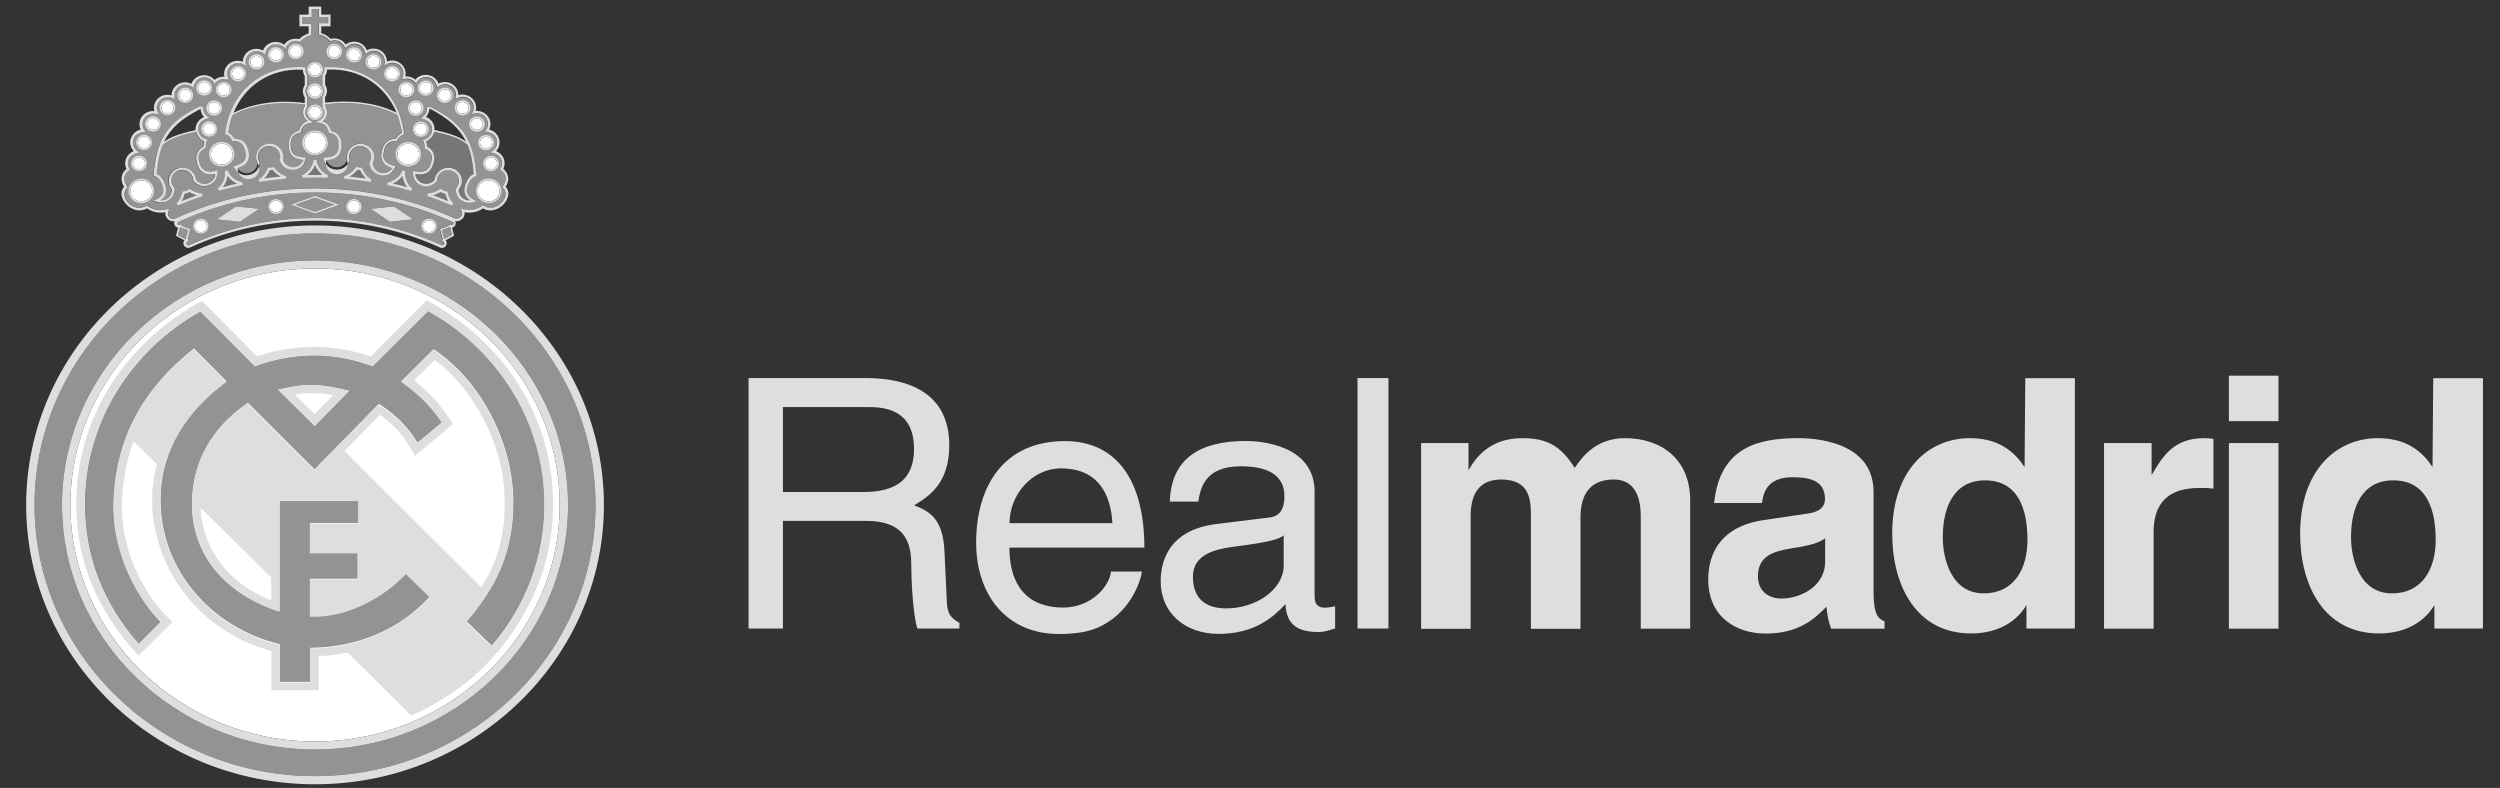 <svg width="257" height="81" viewBox="0 0 257 81" fill="none" xmlns="http://www.w3.org/2000/svg">
<rect x="0" y="0" width="257" height="81" fill="#333333" stroke="none"/>
<path d="M44.106 23.866C43.764 23.866 43.482 23.591 43.482 23.259C43.482 22.926 43.764 22.651 44.106 22.651C44.448 22.651 44.73 22.926 44.73 23.259C44.73 23.591 44.448 23.866 44.106 23.866ZM7.235 51.912C7.235 38.504 18.555 27.598 32.385 27.598C46.216 27.598 57.536 38.504 57.536 51.912C57.536 65.292 46.216 76.227 32.385 76.227C18.555 76.227 7.235 65.277 7.235 51.912ZM42.249 14.797C42.843 14.942 43.215 15.535 43.051 16.113C42.903 16.692 42.294 17.039 41.685 16.894C41.09 16.75 40.719 16.157 40.883 15.578C41.031 15 41.64 14.652 42.249 14.797ZM43.259 12.671C43.601 12.671 43.883 12.946 43.883 13.278C43.883 13.611 43.601 13.886 43.259 13.886C42.918 13.886 42.636 13.611 42.636 13.278C42.636 12.946 42.918 12.671 43.259 12.671ZM42.739 10.501C43.081 10.501 43.363 10.776 43.363 11.109C43.363 11.441 43.081 11.716 42.739 11.716C42.398 11.716 42.116 11.441 42.116 11.109C42.116 10.776 42.398 10.501 42.739 10.501ZM50.479 16.2C50.821 16.2 51.103 16.475 51.103 16.808C51.103 17.14 50.821 17.415 50.479 17.415C50.138 17.415 49.855 17.14 49.855 16.808C49.855 16.475 50.123 16.2 50.479 16.2ZM49.959 14.045C50.301 14.045 50.583 14.32 50.583 14.652C50.583 14.985 50.301 15.26 49.959 15.26C49.618 15.26 49.335 14.985 49.335 14.652C49.335 14.32 49.618 14.045 49.959 14.045ZM49.023 12.15C49.365 12.15 49.647 12.425 49.647 12.758C49.647 13.09 49.365 13.351 49.023 13.351C48.682 13.351 48.399 13.076 48.399 12.743C48.399 12.411 48.682 12.15 49.023 12.15ZM47.553 10.472C47.894 10.472 48.177 10.747 48.177 11.08C48.177 11.412 47.894 11.687 47.553 11.687C47.211 11.687 46.929 11.412 46.929 11.08C46.929 10.747 47.196 10.472 47.553 10.472ZM45.725 9.185C46.067 9.185 46.349 9.46 46.349 9.792C46.349 10.125 46.067 10.4 45.725 10.4C45.384 10.4 45.102 10.125 45.102 9.792C45.102 9.46 45.384 9.185 45.725 9.185ZM43.764 8.447C44.106 8.447 44.388 8.722 44.388 9.055C44.388 9.387 44.106 9.662 43.764 9.662C43.423 9.662 43.141 9.387 43.141 9.055C43.141 8.722 43.423 8.447 43.764 8.447ZM41.774 8.606C42.116 8.606 42.398 8.881 42.398 9.214C42.398 9.547 42.116 9.821 41.774 9.821C41.432 9.821 41.15 9.547 41.15 9.214C41.148 9.134 41.163 9.054 41.193 8.979C41.224 8.904 41.27 8.837 41.328 8.78C41.386 8.723 41.456 8.678 41.533 8.649C41.609 8.619 41.691 8.604 41.774 8.606ZM40.303 6.972C40.645 6.972 40.927 7.247 40.927 7.579C40.927 7.912 40.645 8.187 40.303 8.187C39.962 8.187 39.679 7.912 39.679 7.579C39.679 7.247 39.962 6.972 40.303 6.972ZM38.387 5.742C38.728 5.742 39.011 6.017 39.011 6.35C39.011 6.683 38.728 6.957 38.387 6.957C38.045 6.957 37.763 6.683 37.763 6.35C37.763 6.017 38.045 5.742 38.387 5.742ZM36.396 5.034C36.738 5.034 37.02 5.308 37.02 5.641C37.02 5.974 36.738 6.249 36.396 6.249C36.054 6.249 35.772 5.974 35.772 5.641C35.772 5.294 36.054 5.034 36.396 5.034ZM34.361 4.687C34.703 4.687 34.985 4.961 34.985 5.294C34.985 5.627 34.703 5.902 34.361 5.902C34.019 5.902 33.737 5.627 33.737 5.294C33.737 4.961 34.019 4.687 34.361 4.687ZM15.064 20.568C14.514 20.858 13.831 20.67 13.534 20.149C13.236 19.628 13.43 18.963 13.979 18.674C14.529 18.384 15.212 18.572 15.509 19.107C15.806 19.628 15.613 20.279 15.064 20.568ZM23.071 16.894C22.783 16.965 22.479 16.923 22.223 16.777C21.967 16.63 21.781 16.392 21.704 16.113C21.556 15.535 21.912 14.942 22.506 14.797C23.101 14.652 23.724 15 23.873 15.578C24.036 16.157 23.68 16.75 23.071 16.894ZM32.385 15.766C31.761 15.766 31.256 15.274 31.256 14.681C31.256 14.088 31.761 13.597 32.385 13.597C33.009 13.597 33.514 14.088 33.514 14.681C33.507 14.969 33.385 15.243 33.174 15.445C32.964 15.648 32.681 15.762 32.385 15.766ZM21.496 13.871C21.154 13.871 20.872 13.597 20.872 13.264C20.872 12.931 21.154 12.656 21.496 12.656C21.838 12.656 22.12 12.931 22.12 13.264C22.12 13.611 21.838 13.871 21.496 13.871ZM22.016 11.716C21.674 11.716 21.392 11.441 21.392 11.109C21.392 10.776 21.674 10.501 22.016 10.501C22.358 10.501 22.64 10.776 22.64 11.109C22.64 11.441 22.358 11.716 22.016 11.716ZM14.291 17.415C13.95 17.415 13.667 17.14 13.667 16.808C13.667 16.475 13.95 16.2 14.291 16.2C14.633 16.2 14.915 16.475 14.915 16.808C14.915 17.14 14.633 17.415 14.291 17.415ZM14.811 15.245C14.47 15.245 14.187 14.971 14.187 14.638C14.187 14.305 14.47 14.03 14.811 14.03C15.153 14.03 15.435 14.305 15.435 14.638C15.435 14.985 15.153 15.245 14.811 15.245ZM15.732 13.351C15.39 13.351 15.108 13.076 15.108 12.743C15.108 12.411 15.39 12.136 15.732 12.136C16.074 12.136 16.356 12.411 16.356 12.743C16.356 13.076 16.089 13.351 15.732 13.351ZM17.218 11.673C16.876 11.673 16.594 11.398 16.594 11.065C16.594 10.733 16.876 10.458 17.218 10.458C17.559 10.458 17.842 10.733 17.842 11.065C17.842 11.398 17.559 11.673 17.218 11.673ZM19.045 10.4C18.703 10.4 18.421 10.125 18.421 9.792C18.421 9.46 18.703 9.185 19.045 9.185C19.387 9.185 19.669 9.46 19.669 9.792C19.669 10.125 19.387 10.4 19.045 10.4ZM20.991 9.648C20.649 9.648 20.367 9.373 20.367 9.04C20.367 8.708 20.649 8.433 20.991 8.433C21.333 8.433 21.615 8.708 21.615 9.04C21.63 9.387 21.348 9.648 20.991 9.648ZM22.997 9.821C22.655 9.821 22.373 9.547 22.373 9.214C22.373 8.881 22.655 8.606 22.997 8.606C23.338 8.606 23.62 8.881 23.62 9.214C23.62 9.547 23.338 9.821 22.997 9.821ZM24.467 8.187C24.126 8.187 23.843 7.912 23.843 7.579C23.843 7.247 24.126 6.972 24.467 6.972C24.809 6.972 25.091 7.247 25.091 7.579C25.087 7.739 25.02 7.892 24.904 8.005C24.788 8.118 24.631 8.183 24.467 8.187ZM26.369 6.957C26.027 6.957 25.745 6.683 25.745 6.35C25.745 6.017 26.027 5.742 26.369 5.742C26.71 5.742 26.993 6.017 26.993 6.35C26.993 6.683 26.725 6.957 26.369 6.957ZM28.359 6.234C28.018 6.234 27.735 5.959 27.735 5.627C27.735 5.294 28.018 5.019 28.359 5.019C28.701 5.019 28.983 5.294 28.983 5.627C28.983 5.974 28.701 6.234 28.359 6.234ZM32.385 12.15C32.044 12.15 31.761 11.875 31.761 11.543C31.761 11.21 32.044 10.935 32.385 10.935C32.727 10.935 33.009 11.21 33.009 11.543C33.009 11.875 32.727 12.15 32.385 12.15ZM32.385 9.966C32.044 9.966 31.761 9.691 31.761 9.358C31.761 9.026 32.044 8.751 32.385 8.751C32.727 8.751 33.009 9.026 33.009 9.358C33.009 9.691 32.727 9.966 32.385 9.966ZM32.385 7.767C32.044 7.767 31.761 7.493 31.761 7.16C31.761 6.827 32.044 6.552 32.385 6.552C32.727 6.552 33.009 6.827 33.009 7.16C33.009 7.507 32.727 7.767 32.385 7.767ZM30.409 5.902C30.068 5.902 29.785 5.627 29.785 5.294C29.785 4.961 30.068 4.687 30.409 4.687C30.751 4.687 31.033 4.961 31.033 5.294C31.03 5.454 30.963 5.606 30.846 5.72C30.73 5.833 30.574 5.898 30.409 5.902ZM50.776 18.674C51.326 18.963 51.519 19.614 51.222 20.149C50.925 20.67 50.242 20.858 49.692 20.568C49.157 20.279 48.949 19.614 49.246 19.093C49.543 18.572 50.227 18.384 50.776 18.674ZM36.381 21.841C36.04 21.841 35.757 21.566 35.757 21.234C35.757 20.901 36.04 20.626 36.381 20.626C36.723 20.626 37.005 20.901 37.005 21.234C37.005 21.566 36.738 21.841 36.381 21.841ZM20.649 23.866C20.308 23.866 20.025 23.591 20.025 23.259C20.025 22.926 20.308 22.651 20.649 22.651C20.991 22.651 21.273 22.926 21.273 23.259C21.273 23.591 20.991 23.866 20.649 23.866ZM28.374 21.841C28.033 21.841 27.75 21.566 27.75 21.234C27.75 20.901 28.033 20.626 28.374 20.626C28.716 20.626 28.998 20.901 28.998 21.234C28.998 21.566 28.716 21.841 28.374 21.841Z" fill="white"/>
<path d="M37.02 17.487C37.184 17.849 37.392 18.124 37.644 18.355C37.08 18.268 36.5 18.196 35.921 18.153C36.248 17.979 36.53 17.733 36.738 17.458C36.827 17.473 36.931 17.487 37.02 17.487ZM27.735 17.487C27.839 17.487 27.928 17.473 28.018 17.458C28.241 17.748 28.523 17.979 28.835 18.153C28.255 18.21 27.691 18.283 27.111 18.355C27.394 18.124 27.602 17.82 27.735 17.487ZM24.393 18.876C23.888 18.992 23.383 19.107 22.892 19.252C23.16 18.919 23.323 18.514 23.383 18.08C23.65 18.427 23.992 18.702 24.393 18.876ZM18.659 20.684C18.807 20.453 18.926 20.192 18.985 19.917L19.075 19.903C19.223 19.86 19.357 19.802 19.491 19.729C19.728 19.888 19.996 20.004 20.263 20.076C19.713 20.265 19.179 20.467 18.659 20.684ZM32.385 16.967C32.549 17.372 32.816 17.733 33.172 17.994C32.905 17.994 32.653 17.979 32.385 17.979C32.118 17.979 31.865 17.979 31.598 17.994C31.954 17.733 32.222 17.386 32.385 16.967ZM45.28 19.729C45.399 19.802 45.547 19.874 45.696 19.903L45.785 19.917C45.844 20.192 45.963 20.453 46.112 20.684C45.592 20.467 45.057 20.265 44.507 20.076C44.789 19.99 45.042 19.888 45.28 19.729ZM41.863 19.238C41.373 19.107 40.868 18.977 40.363 18.861C40.764 18.688 41.12 18.413 41.373 18.066C41.417 18.5 41.596 18.905 41.863 19.238ZM43.809 14.522C44.225 14.349 44.552 13.987 44.641 13.539C45.309 13.683 46.067 13.871 46.691 14.103C47.27 14.32 47.731 14.623 48.058 14.898C48.399 15.737 48.593 16.706 48.682 17.878C48.266 18.051 48.013 18.456 47.865 18.861C47.612 19.483 47.612 20.12 48.31 20.597C48.155 20.607 47.999 20.585 47.853 20.532C47.707 20.479 47.574 20.396 47.464 20.289C47.353 20.183 47.266 20.055 47.21 19.913C47.154 19.772 47.129 19.62 47.137 19.469C47.27 19.324 47.359 19.136 47.419 18.934C47.51 18.583 47.453 18.211 47.262 17.901C47.072 17.59 46.762 17.366 46.401 17.278C46.041 17.189 45.659 17.244 45.34 17.43C45.021 17.616 44.791 17.917 44.7 18.268C44.685 18.355 44.671 18.427 44.656 18.5C44.017 19.252 42.739 18.861 42.68 17.878C43.854 18.109 44.359 17.531 44.552 16.764C44.73 16.113 44.656 15.477 43.883 15.072C43.899 14.886 43.874 14.698 43.809 14.522Z" fill="#767676"/>
<path d="M23.902 11.832C26.131 10.632 29.057 10.415 31.33 10.747V10.906C31.166 11.152 31.102 11.449 31.152 11.738C31.201 12.027 31.36 12.288 31.598 12.468C31.182 12.613 30.855 12.902 30.721 13.452C29.874 13.655 29.652 14.262 29.652 14.927C29.652 15.723 29.978 16.403 31.182 16.461C31.241 16.623 31.26 16.797 31.236 16.968C31.213 17.139 31.148 17.302 31.047 17.443C30.946 17.585 30.811 17.701 30.655 17.782C30.499 17.863 30.325 17.907 30.148 17.909C29.971 17.911 29.796 17.873 29.637 17.796C29.478 17.719 29.341 17.607 29.235 17.468C29.13 17.329 29.061 17.168 29.032 16.998C29.004 16.828 29.018 16.654 29.072 16.489C29.127 16.287 29.133 16.075 29.09 15.87C29.046 15.665 28.955 15.472 28.823 15.307C28.69 15.142 28.521 15.008 28.327 14.918C28.133 14.827 27.921 14.78 27.706 14.783C26.933 14.783 26.309 15.39 26.309 16.142C26.309 16.374 26.369 16.591 26.473 16.793C26.443 17.242 26.116 17.647 25.641 17.777C25.412 17.832 25.171 17.816 24.952 17.73C24.734 17.644 24.548 17.494 24.422 17.299C25.566 16.952 25.715 16.215 25.507 15.448C25.329 14.797 24.957 14.262 24.081 14.277C23.95 14.011 23.73 13.797 23.457 13.669C23.546 13.018 23.695 12.411 23.902 11.832ZM33.425 10.747C35.698 10.429 38.609 10.632 40.853 11.832C41.061 12.411 41.209 13.018 41.283 13.655C41.031 13.77 40.823 13.973 40.66 14.262C39.783 14.248 39.412 14.783 39.233 15.434C39.025 16.2 39.174 16.938 40.318 17.285C40.327 17.453 40.295 17.622 40.225 17.776C40.154 17.93 40.048 18.066 39.914 18.173C39.78 18.28 39.622 18.355 39.453 18.392C39.284 18.428 39.108 18.426 38.94 18.385C38.773 18.343 38.617 18.264 38.486 18.153C38.355 18.042 38.253 17.903 38.188 17.747C38.122 17.591 38.096 17.422 38.109 17.254C38.123 17.085 38.178 16.923 38.268 16.779C38.372 16.591 38.431 16.374 38.431 16.128C38.431 15.376 37.807 14.768 37.035 14.768C36.82 14.768 36.608 14.815 36.416 14.906C36.223 14.998 36.054 15.131 35.922 15.296C35.79 15.46 35.699 15.652 35.655 15.857C35.611 16.061 35.615 16.273 35.668 16.475C35.59 16.689 35.445 16.873 35.254 17.002C35.063 17.131 34.835 17.199 34.603 17.196C34.37 17.193 34.144 17.119 33.957 16.984C33.77 16.85 33.63 16.662 33.559 16.446C34.762 16.388 35.089 15.708 35.089 14.913C35.089 14.248 34.851 13.64 34.019 13.438C33.885 12.902 33.559 12.599 33.143 12.454C33.38 12.273 33.539 12.013 33.588 11.724C33.638 11.434 33.574 11.138 33.41 10.892V10.747H33.425ZM18.079 14.103C18.688 13.871 19.461 13.669 20.129 13.539C20.218 13.987 20.53 14.349 20.961 14.522C20.902 14.681 20.872 14.87 20.872 15.072C20.099 15.463 20.04 16.113 20.203 16.764C20.412 17.531 20.902 18.11 22.075 17.878C22.031 18.862 20.738 19.252 20.099 18.5C20.099 18.428 20.085 18.341 20.055 18.269C19.96 17.919 19.728 17.62 19.408 17.436C19.088 17.252 18.707 17.197 18.346 17.285C18.117 17.34 17.906 17.451 17.732 17.607C17.559 17.764 17.43 17.961 17.357 18.18C17.284 18.398 17.27 18.632 17.316 18.857C17.361 19.083 17.466 19.294 17.619 19.469C17.648 19.874 17.425 20.265 17.039 20.467C16.846 20.568 16.638 20.612 16.43 20.597C17.128 20.12 17.113 19.484 16.876 18.862C16.712 18.457 16.46 18.052 16.044 17.878C16.148 16.706 16.341 15.737 16.668 14.913C17.039 14.624 17.5 14.334 18.079 14.103ZM34.376 21.046L32.37 21.769L30.365 21.046L32.37 20.323L34.376 21.046ZM19.342 23.664L19.164 24.344L19.089 24.59L18.941 24.503L18.287 24.156L18.465 23.505L18.495 23.36L18.733 23.432L19.342 23.664ZM45.428 23.664L46.275 23.36L46.305 23.505L46.468 24.17L45.814 24.517L45.681 24.59L45.606 24.344L45.428 23.664Z" fill="#939393"/>
<path d="M41.863 19.237C41.595 18.905 41.432 18.5 41.372 18.066C41.12 18.427 40.763 18.702 40.362 18.861C40.867 18.977 41.372 19.107 41.863 19.237ZM45.279 19.729C45.042 19.888 44.774 20.004 44.507 20.076C45.042 20.264 45.577 20.467 46.111 20.684C45.963 20.452 45.844 20.192 45.785 19.917L45.695 19.903C45.547 19.859 45.413 19.801 45.279 19.729ZM32.385 16.966C32.221 17.371 31.954 17.733 31.598 17.993C31.85 17.993 32.117 17.979 32.385 17.979C32.652 17.979 32.905 17.979 33.172 17.993C32.816 17.733 32.548 17.386 32.385 16.966ZM18.658 20.684C19.178 20.467 19.713 20.264 20.263 20.076C19.98 20.004 19.713 19.888 19.49 19.729C19.371 19.801 19.223 19.874 19.074 19.903L18.985 19.917C18.911 20.192 18.807 20.452 18.658 20.684ZM24.392 18.876C23.991 18.702 23.635 18.427 23.382 18.08C23.338 18.514 23.16 18.919 22.892 19.252C23.397 19.107 23.902 18.977 24.392 18.876ZM27.735 17.487C27.601 17.82 27.393 18.109 27.126 18.355C27.691 18.268 28.27 18.196 28.849 18.152C28.522 17.979 28.24 17.733 28.032 17.458C27.928 17.473 27.839 17.487 27.735 17.487ZM37.02 17.487C36.931 17.487 36.827 17.473 36.737 17.458C36.515 17.747 36.232 17.979 35.92 18.152C36.5 18.21 37.064 18.283 37.644 18.355C37.391 18.123 37.198 17.849 37.049 17.545L37.02 17.487ZM50.776 18.673C50.647 18.604 50.506 18.56 50.36 18.544C50.214 18.529 50.066 18.541 49.925 18.582C49.784 18.622 49.653 18.689 49.539 18.779C49.425 18.87 49.33 18.981 49.261 19.107C48.964 19.628 49.157 20.293 49.706 20.582C50.256 20.872 50.939 20.684 51.236 20.163C51.519 19.613 51.311 18.962 50.776 18.673ZM42.249 14.797C41.961 14.726 41.657 14.768 41.401 14.915C41.145 15.061 40.959 15.299 40.882 15.578C40.734 16.156 41.09 16.749 41.684 16.894C42.293 17.039 42.903 16.692 43.051 16.113C43.123 15.835 43.079 15.54 42.929 15.294C42.779 15.047 42.534 14.868 42.249 14.797ZM43.259 12.671C42.917 12.671 42.635 12.945 42.635 13.278C42.635 13.611 42.917 13.886 43.259 13.886C43.601 13.886 43.883 13.611 43.883 13.278C43.883 12.945 43.616 12.671 43.259 12.671ZM42.739 10.501C42.397 10.501 42.115 10.776 42.115 11.108C42.115 11.441 42.397 11.716 42.739 11.716C43.081 11.716 43.363 11.441 43.363 11.108C43.365 11.028 43.35 10.948 43.32 10.873C43.289 10.799 43.243 10.731 43.185 10.674C43.127 10.617 43.057 10.573 42.98 10.543C42.904 10.513 42.822 10.499 42.739 10.501ZM50.479 16.2C50.137 16.2 49.855 16.475 49.855 16.807C49.855 17.14 50.137 17.415 50.479 17.415C50.821 17.415 51.103 17.14 51.103 16.807C51.103 16.475 50.821 16.2 50.479 16.2ZM49.959 14.045C49.617 14.045 49.335 14.319 49.335 14.652C49.335 14.985 49.617 15.26 49.959 15.26C50.3 15.26 50.583 14.985 50.583 14.652C50.583 14.319 50.3 14.045 49.959 14.045ZM49.023 12.15C48.681 12.15 48.399 12.425 48.399 12.757C48.399 13.09 48.681 13.35 49.023 13.35C49.365 13.35 49.647 13.075 49.647 12.743C49.647 12.41 49.365 12.15 49.023 12.15ZM47.552 10.472C47.211 10.472 46.928 10.747 46.928 11.079C46.928 11.412 47.211 11.687 47.552 11.687C47.894 11.687 48.176 11.412 48.176 11.079C48.176 10.747 47.894 10.472 47.552 10.472ZM45.725 9.185C45.383 9.185 45.101 9.459 45.101 9.792C45.101 10.125 45.383 10.4 45.725 10.4C46.067 10.4 46.349 10.125 46.349 9.792C46.349 9.459 46.067 9.185 45.725 9.185ZM43.764 8.447C43.422 8.447 43.14 8.722 43.14 9.054C43.14 9.387 43.422 9.662 43.764 9.662C44.106 9.662 44.388 9.387 44.388 9.054C44.388 8.722 44.106 8.447 43.764 8.447ZM41.773 8.606C41.432 8.606 41.15 8.881 41.15 9.214C41.15 9.546 41.432 9.821 41.773 9.821C42.115 9.821 42.397 9.546 42.397 9.214C42.394 9.054 42.327 8.901 42.211 8.788C42.094 8.675 41.938 8.61 41.773 8.606ZM40.303 6.972C39.961 6.972 39.679 7.246 39.679 7.579C39.679 7.912 39.961 8.187 40.303 8.187C40.645 8.187 40.927 7.912 40.927 7.579C40.927 7.246 40.645 6.972 40.303 6.972ZM38.386 5.742C38.045 5.742 37.763 6.017 37.763 6.35C37.763 6.682 38.045 6.957 38.386 6.957C38.728 6.957 39.01 6.682 39.01 6.35C39.01 6.017 38.728 5.742 38.386 5.742ZM36.396 5.033C36.054 5.033 35.772 5.308 35.772 5.641C35.772 5.974 36.054 6.248 36.396 6.248C36.737 6.248 37.02 5.974 37.02 5.641C37.02 5.308 36.737 5.033 36.396 5.033ZM34.361 4.686C34.019 4.686 33.737 4.961 33.737 5.294C33.737 5.626 34.019 5.901 34.361 5.901C34.702 5.901 34.984 5.626 34.984 5.294C34.984 4.961 34.702 4.686 34.361 4.686ZM15.063 20.568C15.613 20.279 15.806 19.613 15.509 19.093C15.212 18.572 14.528 18.369 13.979 18.659C13.444 18.948 13.236 19.599 13.533 20.134C13.845 20.669 14.528 20.857 15.063 20.568ZM23.07 16.894C23.665 16.749 24.036 16.156 23.873 15.578C23.796 15.299 23.609 15.061 23.354 14.915C23.098 14.768 22.793 14.726 22.506 14.797C21.912 14.941 21.54 15.534 21.704 16.113C21.867 16.706 22.476 17.053 23.07 16.894ZM32.385 15.766C33.009 15.766 33.514 15.274 33.514 14.681C33.514 14.088 33.009 13.596 32.385 13.596C31.761 13.596 31.256 14.088 31.256 14.681C31.256 15.274 31.761 15.766 32.385 15.766ZM21.496 13.871C21.837 13.871 22.12 13.596 22.12 13.264C22.12 12.931 21.837 12.656 21.496 12.656C21.154 12.656 20.872 12.931 20.872 13.264C20.872 13.611 21.154 13.871 21.496 13.871ZM22.016 11.716C22.357 11.716 22.64 11.441 22.64 11.108C22.64 10.776 22.357 10.501 22.016 10.501C21.674 10.501 21.392 10.776 21.392 11.108C21.392 11.441 21.674 11.716 22.016 11.716ZM14.291 17.415C14.633 17.415 14.915 17.14 14.915 16.807C14.915 16.475 14.633 16.2 14.291 16.2C13.949 16.2 13.667 16.475 13.667 16.807C13.667 17.14 13.949 17.415 14.291 17.415ZM14.811 15.245C15.152 15.245 15.435 14.97 15.435 14.638C15.435 14.305 15.152 14.03 14.811 14.03C14.469 14.03 14.187 14.305 14.187 14.638C14.187 14.985 14.454 15.245 14.811 15.245ZM15.732 13.35C16.073 13.35 16.356 13.075 16.356 12.743C16.356 12.41 16.088 12.15 15.732 12.15C15.39 12.15 15.108 12.425 15.108 12.757C15.108 13.09 15.39 13.35 15.732 13.35ZM17.217 11.672C17.559 11.672 17.841 11.398 17.841 11.065C17.841 10.732 17.559 10.457 17.217 10.457C16.876 10.457 16.593 10.732 16.593 11.065C16.593 11.398 16.876 11.672 17.217 11.672ZM19.045 10.4C19.386 10.4 19.669 10.125 19.669 9.792C19.669 9.459 19.386 9.185 19.045 9.185C18.703 9.185 18.421 9.459 18.421 9.792C18.421 10.125 18.688 10.4 19.045 10.4ZM20.991 9.647C21.332 9.647 21.615 9.373 21.615 9.04C21.615 8.707 21.332 8.432 20.991 8.432C20.649 8.432 20.367 8.707 20.367 9.04C20.367 9.387 20.649 9.647 20.991 9.647ZM22.996 9.821C23.338 9.821 23.62 9.546 23.62 9.214C23.62 8.881 23.338 8.606 22.996 8.606C22.654 8.606 22.372 8.881 22.372 9.214C22.372 9.546 22.654 9.821 22.996 9.821ZM24.467 8.187C24.808 8.187 25.091 7.912 25.091 7.579C25.091 7.246 24.808 6.972 24.467 6.972C24.125 6.972 23.843 7.246 23.843 7.579C23.828 7.912 24.11 8.187 24.467 8.187ZM26.368 6.957C26.71 6.957 26.992 6.682 26.992 6.35C26.992 6.017 26.71 5.742 26.368 5.742C26.027 5.742 25.744 6.017 25.744 6.35C25.744 6.682 26.027 6.957 26.368 6.957ZM28.359 6.234C28.701 6.234 28.983 5.959 28.983 5.626C28.983 5.294 28.701 5.019 28.359 5.019C28.017 5.019 27.735 5.294 27.735 5.626C27.735 5.959 28.017 6.234 28.359 6.234ZM32.385 12.15C32.727 12.15 33.009 11.875 33.009 11.542C33.009 11.21 32.727 10.935 32.385 10.935C32.043 10.935 31.761 11.21 31.761 11.542C31.761 11.875 32.043 12.15 32.385 12.15ZM32.385 9.966C32.727 9.966 33.009 9.691 33.009 9.358C33.009 9.025 32.727 8.751 32.385 8.751C32.043 8.751 31.761 9.025 31.761 9.358C31.761 9.691 32.043 9.966 32.385 9.966ZM32.385 7.767C32.727 7.767 33.009 7.492 33.009 7.16C33.009 6.827 32.727 6.552 32.385 6.552C32.043 6.552 31.761 6.827 31.761 7.16C31.761 7.507 32.043 7.767 32.385 7.767ZM30.409 5.901C30.751 5.901 31.033 5.626 31.033 5.294C31.033 4.961 30.751 4.686 30.409 4.686C30.067 4.686 29.785 4.961 29.785 5.294C29.77 5.626 30.052 5.901 30.409 5.901ZM47.567 20.684C48.087 20.959 48.488 20.843 48.993 20.669C48.161 20.264 47.73 19.903 48.102 18.948C48.265 18.514 48.488 18.196 48.964 18.066C48.666 14.363 47.597 12.598 44.121 10.92L43.868 10.993C43.868 11.036 43.883 11.079 43.883 11.123C43.883 11.629 43.601 11.875 43.215 12.15C43.838 12.28 44.403 12.555 44.403 13.278C44.403 13.886 43.987 14.218 43.437 14.377C43.616 14.71 43.645 14.855 43.616 15.231C44.329 15.563 44.477 15.997 44.299 16.692C44.032 17.69 43.408 17.791 42.427 17.545C42.279 19.093 44.046 19.686 44.908 18.572C44.908 18.485 44.923 18.398 44.938 18.297C45.101 17.704 45.71 17.357 46.319 17.502C46.928 17.646 47.3 18.254 47.136 18.847C47.092 19.035 46.988 19.194 46.854 19.338C46.809 19.903 47.062 20.409 47.567 20.684ZM31.404 7.174C31.404 7.102 31.419 7.015 31.419 6.928C26.873 6.61 23.62 9.604 23.174 13.813C23.576 13.972 23.724 14.146 23.917 14.522C24.704 14.479 25.061 14.782 25.239 15.491C25.507 16.489 25.002 16.865 24.036 17.111C24.333 17.762 24.927 18.196 25.7 17.993C26.324 17.834 26.725 17.314 26.725 16.706C26.615 16.532 26.553 16.332 26.547 16.127C26.547 15.52 27.052 15.028 27.691 15.028C28.314 15.028 28.834 15.52 28.834 16.127C28.834 16.243 28.805 16.359 28.775 16.475C28.953 17.053 29.458 17.458 30.112 17.458C30.914 17.458 31.375 16.894 31.494 16.2C30.483 16.2 29.904 15.939 29.904 14.912C29.904 14.189 30.171 13.799 30.944 13.654C31.122 12.743 31.598 12.685 32.385 12.569C33.172 12.699 33.648 12.757 33.826 13.654C34.598 13.799 34.866 14.189 34.866 14.912C34.866 15.939 34.286 16.185 33.276 16.2C33.395 16.894 33.855 17.458 34.658 17.458C35.297 17.458 35.802 17.053 35.98 16.475C35.95 16.359 35.92 16.243 35.92 16.127C35.92 15.52 36.425 15.028 37.064 15.028C37.688 15.028 38.193 15.52 38.193 16.127C38.193 16.344 38.134 16.532 38.015 16.706C38.03 17.314 38.416 17.849 39.055 17.993C39.827 18.181 40.422 17.747 40.719 17.111C39.738 16.865 39.248 16.475 39.515 15.491C39.709 14.782 40.065 14.479 40.838 14.522C41.031 14.131 41.164 13.958 41.58 13.813C41.135 9.59 37.881 6.595 33.336 6.928C33.35 7.015 33.365 7.087 33.365 7.174C33.365 7.391 33.291 7.565 33.172 7.738V8.809C33.291 8.982 33.365 9.156 33.365 9.373C33.365 9.59 33.291 9.763 33.172 9.937L33.202 11.036C33.306 11.181 33.365 11.369 33.365 11.571C33.365 12.193 32.89 12.396 32.4 12.598C31.909 12.381 31.434 12.193 31.434 11.571C31.434 11.354 31.508 11.181 31.627 11.007V9.922C31.504 9.758 31.437 9.561 31.434 9.358C31.434 9.141 31.508 8.968 31.627 8.794V7.724C31.486 7.573 31.407 7.378 31.404 7.174ZM16.653 18.948C17.024 19.888 16.593 20.264 15.761 20.669C16.267 20.843 16.668 20.959 17.188 20.684C17.708 20.409 17.945 19.903 17.886 19.353C17.746 19.215 17.647 19.043 17.598 18.855C17.549 18.667 17.551 18.47 17.606 18.283C17.66 18.097 17.764 17.928 17.907 17.793C18.05 17.658 18.227 17.563 18.421 17.516C19.03 17.371 19.654 17.718 19.802 18.312C19.832 18.398 19.832 18.485 19.832 18.586C20.694 19.7 22.461 19.107 22.313 17.559C21.332 17.791 20.708 17.69 20.441 16.706C20.248 15.997 20.411 15.563 21.124 15.245C21.095 14.855 21.124 14.724 21.303 14.392C20.753 14.233 20.337 13.9 20.337 13.307C20.337 12.584 20.901 12.309 21.511 12.179C21.139 11.904 20.842 11.658 20.842 11.152C20.842 11.108 20.842 11.065 20.59 10.978C17.054 12.671 16.059 14.363 15.761 18.109C16.281 18.196 16.489 18.514 16.653 18.948ZM46.72 22.448C42.368 20.467 37.51 19.353 32.385 19.353C27.26 19.353 22.417 20.452 18.079 22.434C17.797 22.564 17.47 22.448 17.336 22.159C17.203 21.87 17.351 21.667 17.47 21.421C16.579 21.682 15.925 21.682 15.152 21.103C13.726 22.043 12.077 20.12 13.162 19.237C12.642 18.615 12.627 17.921 13.37 17.458C13.236 17.241 13.147 17.068 13.147 16.807C13.147 16.084 13.697 15.809 14.32 15.679C13.964 15.39 13.667 15.158 13.667 14.652C13.667 13.914 14.261 13.611 14.915 13.538C14.736 13.278 14.603 13.09 14.603 12.757C14.603 12.15 15.108 11.658 15.732 11.658C15.925 11.658 16.118 11.716 16.296 11.774C16.177 11.528 16.073 11.354 16.073 11.065C16.073 10.457 16.579 9.966 17.203 9.966C17.5 9.966 17.693 10.067 17.945 10.197C17.93 10.067 17.886 9.908 17.886 9.778C17.886 9.17 18.391 8.678 19.015 8.678C19.357 8.678 19.564 8.809 19.832 8.982C19.966 8.404 20.292 7.941 20.976 7.941C21.481 7.941 21.763 8.201 22.016 8.577C22.283 8.288 22.536 8.1 22.966 8.1C23.145 8.1 23.308 8.143 23.471 8.187C23.382 7.97 23.308 7.796 23.308 7.565C23.308 6.957 23.813 6.465 24.437 6.465C24.794 6.465 25.002 6.61 25.284 6.784C25.254 6.653 25.21 6.48 25.21 6.335C25.21 5.728 25.715 5.236 26.339 5.236C26.695 5.236 26.903 5.38 27.185 5.569C27.319 4.99 27.646 4.513 28.329 4.513C28.745 4.513 28.983 4.701 29.265 4.961C29.488 4.513 29.8 4.165 30.364 4.165C30.528 4.165 30.662 4.209 30.81 4.252C31.196 3.905 31.508 3.732 31.999 3.601V2.444H31.048V1.764H31.999V0.94H32.756V1.764H33.707V2.444H32.756V3.601C33.246 3.717 33.558 3.891 33.915 4.281C34.063 4.223 34.197 4.194 34.361 4.194C34.94 4.194 35.237 4.527 35.46 4.99C35.742 4.73 35.98 4.542 36.396 4.542C37.079 4.542 37.406 5.019 37.54 5.597C37.807 5.395 38.015 5.265 38.386 5.265C39.01 5.265 39.515 5.757 39.515 6.364C39.515 6.509 39.471 6.682 39.456 6.812C39.738 6.639 39.946 6.494 40.303 6.494C40.927 6.494 41.432 6.986 41.432 7.594C41.432 7.825 41.343 7.999 41.268 8.215C41.432 8.172 41.595 8.129 41.773 8.129C42.204 8.129 42.457 8.331 42.724 8.606C42.977 8.23 43.259 7.97 43.764 7.97C44.447 7.97 44.789 8.447 44.908 9.011C45.175 8.823 45.368 8.707 45.725 8.707C46.349 8.707 46.854 9.199 46.854 9.807C46.854 9.937 46.824 10.096 46.795 10.226C47.047 10.096 47.24 9.995 47.537 9.995C48.161 9.995 48.666 10.486 48.666 11.094C48.666 11.369 48.562 11.557 48.444 11.803C48.637 11.716 48.83 11.658 49.023 11.658C49.647 11.658 50.152 12.15 50.152 12.757C50.152 13.09 50.018 13.278 49.84 13.538C50.494 13.596 51.088 13.914 51.088 14.652C51.088 15.158 50.806 15.404 50.419 15.679C51.043 15.809 51.593 16.084 51.593 16.807C51.593 17.068 51.504 17.241 51.37 17.458C52.113 17.907 52.113 18.601 51.608 19.252C52.261 19.772 51.92 20.597 51.37 21.016C50.806 21.436 50.241 21.523 49.617 21.118C48.845 21.696 48.191 21.696 47.3 21.436L47.433 21.696C47.656 22.13 47.211 22.622 46.72 22.448ZM19.55 23.548L18.629 23.215L18.554 23.07C18.48 23.099 18.421 23.114 18.361 23.128C18.109 23.143 18.123 22.882 18.257 22.824C22.55 20.872 27.319 19.787 32.37 19.787C37.436 19.787 42.204 20.872 46.483 22.824C46.602 22.882 46.631 23.157 46.379 23.128C46.334 23.128 46.26 23.114 46.186 23.07L46.111 23.215L45.19 23.548L45.458 24.575L45.368 24.748C45.859 24.965 45.517 25.298 45.324 25.211C41.387 23.417 37.005 22.419 32.355 22.419C27.705 22.419 23.323 23.417 19.386 25.211C19.282 25.254 19.163 25.211 19.104 25.095C19.045 24.98 19.104 24.893 19.178 24.835C19.223 24.806 19.282 24.777 19.327 24.748L19.238 24.575L19.55 23.548ZM24.675 22.796L26.651 21.465L24.259 21.219L22.283 22.55L24.675 22.796ZM44.106 24.025C44.551 24.025 44.908 23.678 44.908 23.244C44.908 22.81 44.551 22.463 44.106 22.463C43.66 22.463 43.304 22.81 43.304 23.244C43.304 23.692 43.66 24.025 44.106 24.025ZM28.374 22.014C28.82 22.014 29.176 21.667 29.176 21.233C29.176 20.799 28.82 20.452 28.374 20.452C27.928 20.452 27.572 20.799 27.572 21.233C27.572 21.667 27.928 22.014 28.374 22.014ZM20.649 24.025C21.095 24.025 21.451 23.678 21.451 23.244C21.451 22.81 21.095 22.463 20.649 22.463C20.203 22.463 19.847 22.81 19.847 23.244C19.847 23.692 20.203 24.025 20.649 24.025ZM36.381 22.014C36.827 22.014 37.183 21.667 37.183 21.233C37.183 20.799 36.827 20.452 36.381 20.452C35.935 20.452 35.579 20.799 35.579 21.233C35.579 21.667 35.935 22.014 36.381 22.014ZM40.08 22.796L42.472 22.55L40.496 21.219L38.104 21.465L40.08 22.796ZM34.895 21.045L32.385 20.134L29.874 21.045L32.385 21.957L34.895 21.045ZM6.373 51.912C6.373 65.74 18.064 77.051 32.385 77.051C46.691 77.051 58.397 65.74 58.397 51.912C58.397 38.041 46.706 26.773 32.385 26.773C18.079 26.759 6.373 38.041 6.373 51.912ZM61.219 51.912C61.219 67.259 48.28 79.785 32.385 79.785C16.489 79.785 3.55 67.244 3.55 51.912C3.55 36.536 16.489 23.996 32.385 23.996C48.28 23.996 61.219 36.536 61.219 51.912ZM28.597 40.066L32.355 43.783L35.876 40.182C34.643 39.863 33.469 39.632 32.177 39.589C30.974 39.531 29.755 39.806 28.597 40.066ZM38.505 37.448L44.032 31.922C51.177 35.886 55.99 43.32 55.99 51.811C55.99 57.351 53.97 62.413 50.553 66.376L47.968 63.874C50.865 60.446 52.767 57.032 52.767 51.594C52.767 45.765 49.617 39.27 44.581 35.9L41.268 39.184C42.977 40.413 44.314 41.657 45.458 43.407L42.917 45.519C41.907 43.812 40.615 42.612 38.951 41.512L32.34 48.253L25.492 41.411C21.941 43.812 19.847 47.24 19.758 51.507C19.639 57.163 23.427 61.111 28.745 62.818V51.435H36.856V53.778H31.88V56.816H36.782V59.491H31.88V63.324C35.519 63.512 39.382 61.473 41.744 58.942L44.18 61.314C41.075 64.8 36.589 66.564 31.895 66.593V70.094H28.76V66.217C21.585 64.496 16.4 58.421 16.504 51.16C16.564 46.184 19.312 42.105 23.293 39.198L19.936 35.828C14.722 39.95 11.929 44.984 11.691 51.522C11.513 57.307 14.603 61.95 16.549 63.903L14.261 66.203C10.755 62.254 8.705 57.394 8.705 51.825C8.705 43.393 13.518 35.958 20.604 32.009L26.205 37.65C28.181 36.913 30.246 36.522 32.385 36.522C34.509 36.551 36.336 36.927 38.312 37.65L38.505 37.448Z" fill="#939393"/>
<path d="M62.081 51.912C62.081 67.707 48.756 80.624 32.385 80.624C16.014 80.624 2.689 67.707 2.689 51.912C2.689 36.088 16.014 23.172 32.385 23.172C48.756 23.172 62.081 36.088 62.081 51.912ZM61.22 51.912C61.22 36.537 48.281 23.996 32.385 23.996C16.49 23.996 3.551 36.537 3.551 51.912C3.551 67.259 16.49 79.785 32.385 79.785C48.281 79.785 61.22 67.244 61.22 51.912ZM7.235 51.912C7.235 65.292 18.555 76.227 32.385 76.227C46.216 76.227 57.535 65.292 57.535 51.912C57.535 38.504 46.216 27.598 32.385 27.598C18.555 27.598 7.235 38.504 7.235 51.912ZM6.373 51.912C6.373 38.041 18.064 26.773 32.385 26.773C46.691 26.773 58.397 38.055 58.397 51.912C58.397 65.74 46.706 77.051 32.385 77.051C18.079 77.051 6.373 65.74 6.373 51.912ZM35.416 46.358L49.484 60.388C51.088 57.828 51.89 55.21 51.89 51.608C51.89 45.302 48.236 39.56 44.685 37.014L42.561 39.111C44.255 40.413 45.458 41.816 46.557 43.595L42.65 46.864C41.714 45.099 40.734 43.812 39.055 42.641L35.416 46.358ZM53.242 64.135C50.702 68.3 46.854 71.584 42.264 73.551L39.991 71.294L35.742 67.085C34.777 67.288 33.767 67.418 32.757 67.447V70.962H27.899V66.912C20.59 65.002 15.554 58.392 15.643 51.203C15.658 50.003 15.821 48.846 16.133 47.718L13.727 45.36C13.014 47.298 12.612 49.395 12.523 51.608C12.39 56.063 14.395 60.88 17.738 63.947L14.232 67.403C10.102 62.919 7.844 57.871 7.844 51.797C7.844 42.93 12.865 35.206 20.768 30.924L26.428 36.638C28.3 35.987 30.424 35.654 32.385 35.654C34.495 35.683 36.411 36.045 38.105 36.652L43.868 30.867C51.831 35.134 56.852 42.872 56.852 51.797C56.852 56.353 55.604 60.461 53.242 64.135ZM27.884 59.361L20.619 52.202C20.798 56.222 23.323 59.998 27.884 61.69V59.361ZM38.506 37.448L38.312 37.636C36.337 36.913 34.509 36.537 32.385 36.508C30.261 36.508 28.196 36.898 26.205 37.636L20.605 31.995C13.519 35.958 8.705 43.393 8.705 51.825C8.705 57.394 10.755 62.254 14.261 66.203L16.519 63.975C14.573 62.023 11.483 57.38 11.662 51.594C11.899 45.042 14.692 40.023 19.907 35.9L23.264 39.27C19.282 42.178 16.549 46.242 16.475 51.232C16.386 58.493 21.555 64.554 28.731 66.29V70.166H31.865V66.666C36.574 66.637 41.046 64.872 44.151 61.386L41.714 59.014C39.352 61.545 35.49 63.57 31.85 63.397V59.564H36.753V56.888H31.85V53.85H36.827V51.507H28.716V62.891C23.398 61.184 19.609 57.235 19.728 51.58C19.817 47.312 21.912 43.885 25.462 41.483L32.311 48.325L38.922 41.585C40.585 42.684 41.878 43.885 42.888 45.591L45.428 43.48C44.284 41.729 42.947 40.485 41.239 39.256L44.552 35.972C49.588 39.328 52.737 45.837 52.737 51.666C52.737 57.105 50.85 60.518 47.939 63.947L50.524 66.449C53.94 62.486 55.961 57.423 55.961 51.883C55.961 43.393 51.148 35.958 44.002 31.995L38.506 37.448ZM28.597 40.066C29.77 39.806 30.974 39.531 32.177 39.589C33.469 39.632 34.643 39.849 35.876 40.182L32.355 43.783L28.597 40.066ZM30.305 40.558L32.34 42.568L34.242 40.63C33.559 40.5 32.861 40.428 32.147 40.413C31.687 40.399 31.003 40.456 30.305 40.558ZM45.428 23.663L45.606 24.329L45.681 24.575L45.815 24.502L46.468 24.155L46.305 23.49L46.275 23.345L45.428 23.663ZM46.721 22.448C47.226 22.622 47.657 22.13 47.449 21.682L47.315 21.422C48.206 21.682 48.86 21.682 49.632 21.103C50.256 21.508 50.821 21.422 51.385 21.002C51.935 20.582 52.277 19.773 51.623 19.237C52.128 18.601 52.143 17.907 51.385 17.444C51.519 17.227 51.608 17.053 51.608 16.793C51.608 16.07 51.044 15.795 50.434 15.665C50.806 15.39 51.103 15.144 51.103 14.638C51.103 13.9 50.509 13.596 49.855 13.524C50.033 13.264 50.167 13.076 50.167 12.743C50.167 12.451 50.048 12.172 49.836 11.966C49.625 11.759 49.337 11.644 49.038 11.644C48.845 11.644 48.652 11.701 48.474 11.759C48.592 11.513 48.696 11.34 48.696 11.051C48.696 10.759 48.578 10.479 48.366 10.273C48.154 10.067 47.867 9.951 47.567 9.951C47.255 9.951 47.077 10.053 46.825 10.183C46.84 10.053 46.884 9.893 46.884 9.763C46.884 9.472 46.765 9.192 46.553 8.986C46.342 8.78 46.054 8.664 45.755 8.664C45.413 8.664 45.205 8.794 44.938 8.968C44.804 8.404 44.477 7.926 43.794 7.926C43.289 7.926 43.007 8.187 42.754 8.563C42.487 8.273 42.234 8.085 41.803 8.085C41.625 8.085 41.462 8.129 41.298 8.172C41.388 7.955 41.462 7.782 41.462 7.55C41.462 7.259 41.343 6.979 41.131 6.773C40.919 6.567 40.632 6.451 40.333 6.451C39.976 6.451 39.768 6.596 39.486 6.769C39.516 6.639 39.545 6.465 39.545 6.321C39.545 6.029 39.426 5.75 39.215 5.543C39.003 5.337 38.716 5.221 38.416 5.221C38.06 5.221 37.852 5.366 37.57 5.554C37.436 4.976 37.109 4.498 36.426 4.498C36.01 4.498 35.772 4.686 35.49 4.947C35.267 4.498 34.955 4.151 34.391 4.151C34.227 4.151 34.093 4.195 33.945 4.238C33.588 3.847 33.291 3.688 32.786 3.558V2.401H33.737V1.765H32.786V0.94H32.029V1.765H31.048V2.444H31.999V3.601C31.509 3.732 31.197 3.905 30.855 4.281C30.714 4.223 30.562 4.194 30.409 4.195C29.83 4.195 29.533 4.527 29.31 4.99C29.028 4.73 28.79 4.542 28.374 4.542C27.676 4.542 27.364 5.019 27.23 5.598C26.948 5.395 26.74 5.25 26.369 5.25C26.069 5.25 25.782 5.366 25.57 5.572C25.359 5.779 25.24 6.058 25.24 6.35C25.24 6.494 25.284 6.668 25.314 6.798C25.032 6.625 24.824 6.48 24.467 6.48C24.168 6.48 23.881 6.596 23.669 6.802C23.457 7.008 23.338 7.288 23.338 7.579C23.338 7.811 23.427 7.984 23.502 8.201C23.338 8.158 23.175 8.114 22.996 8.114C22.566 8.114 22.313 8.317 22.046 8.592C21.793 8.216 21.511 7.955 21.006 7.955C20.322 7.955 19.996 8.433 19.862 8.997C19.595 8.823 19.387 8.693 19.045 8.693C18.745 8.693 18.458 8.809 18.247 9.015C18.035 9.221 17.916 9.501 17.916 9.792C17.916 9.922 17.946 10.082 17.975 10.212C17.723 10.082 17.53 9.98 17.233 9.98C16.933 9.98 16.646 10.096 16.434 10.302C16.222 10.508 16.104 10.788 16.104 11.079C16.104 11.354 16.207 11.542 16.326 11.788C16.133 11.745 15.955 11.672 15.762 11.672C15.462 11.672 15.175 11.788 14.963 11.995C14.752 12.201 14.633 12.48 14.633 12.772C14.633 13.104 14.767 13.293 14.945 13.553C14.261 13.596 13.667 13.915 13.667 14.652C13.667 15.158 13.949 15.404 14.321 15.679C13.697 15.809 13.147 16.084 13.147 16.807C13.147 17.068 13.236 17.241 13.37 17.458C12.627 17.907 12.627 18.601 13.132 19.252C12.048 20.12 13.697 22.058 15.123 21.118C15.896 21.696 16.549 21.696 17.441 21.436C17.322 21.682 17.173 21.899 17.307 22.174C17.441 22.463 17.767 22.579 18.049 22.448C22.402 20.467 27.23 19.367 32.355 19.367C37.48 19.367 42.368 20.467 46.721 22.448ZM19.342 23.663L18.733 23.447L18.495 23.374L18.465 23.519L18.287 24.17L18.941 24.517L19.089 24.604L19.149 24.343L19.342 23.663ZM18.956 24.705L18.094 24.242L18.302 23.403C17.975 23.36 17.812 22.984 17.96 22.738C17.78 22.764 17.597 22.733 17.436 22.65C17.276 22.567 17.147 22.435 17.069 22.275C16.995 22.13 16.98 21.971 16.995 21.812C16.341 21.942 15.658 21.797 15.108 21.422C13.578 22.304 11.78 20.192 12.761 19.208C12.33 18.572 12.434 17.791 12.999 17.372C12.918 17.204 12.873 17.023 12.866 16.838C12.86 16.653 12.893 16.469 12.962 16.297C13.032 16.125 13.137 15.968 13.271 15.837C13.405 15.706 13.565 15.603 13.742 15.534C13.51 15.29 13.383 14.97 13.385 14.638C13.385 14.001 13.845 13.466 14.454 13.322C14.375 13.143 14.335 12.951 14.336 12.757C14.336 12.005 14.96 11.412 15.732 11.412L15.866 11.427C15.813 11.227 15.809 11.018 15.852 10.817C15.896 10.615 15.987 10.426 16.117 10.264C16.248 10.101 16.415 9.971 16.606 9.881C16.797 9.792 17.006 9.747 17.218 9.749C17.366 9.749 17.515 9.778 17.634 9.807C17.634 9.069 18.258 8.461 19.03 8.461C19.268 8.461 19.476 8.519 19.669 8.621C19.753 8.396 19.897 8.196 20.086 8.042C20.275 7.889 20.502 7.786 20.744 7.745C20.987 7.704 21.236 7.726 21.467 7.809C21.698 7.891 21.903 8.032 22.061 8.216C22.298 8.013 22.625 7.883 22.982 7.883H23.071C23.026 7.685 23.028 7.48 23.076 7.283C23.124 7.085 23.217 6.901 23.349 6.744C23.48 6.587 23.646 6.461 23.835 6.375C24.023 6.289 24.229 6.246 24.437 6.248C24.616 6.248 24.794 6.277 24.957 6.35C24.963 6.115 25.03 5.886 25.154 5.684C25.277 5.482 25.452 5.315 25.661 5.199C25.871 5.082 26.107 5.021 26.348 5.019C26.59 5.018 26.827 5.078 27.037 5.193C27.23 4.672 27.75 4.31 28.344 4.31C28.671 4.31 28.968 4.411 29.206 4.6C29.459 4.223 29.889 3.978 30.395 3.978C30.528 3.978 30.647 3.992 30.766 4.021C30.989 3.79 31.271 3.601 31.583 3.486L31.732 3.442V2.705H30.781V1.504H31.732V0.68H33.024V1.504H33.975V2.705H33.024V3.413L33.172 3.457C33.484 3.573 33.767 3.761 33.989 3.992C34.108 3.963 34.227 3.949 34.361 3.949C34.866 3.949 35.297 4.195 35.535 4.571C35.772 4.397 36.069 4.281 36.396 4.281C37.005 4.281 37.51 4.643 37.703 5.164C37.911 5.062 38.134 4.99 38.387 4.99C39.159 4.99 39.768 5.583 39.783 6.321C39.993 6.237 40.222 6.205 40.448 6.228C40.674 6.25 40.891 6.326 41.08 6.449C41.269 6.571 41.424 6.737 41.532 6.932C41.64 7.126 41.698 7.344 41.7 7.565C41.7 7.666 41.685 7.753 41.67 7.854H41.774C42.13 7.854 42.442 7.984 42.695 8.187C42.947 7.883 43.334 7.695 43.779 7.695C44.388 7.695 44.893 8.071 45.087 8.592C45.297 8.482 45.533 8.427 45.772 8.432C46.011 8.437 46.245 8.503 46.45 8.623C46.655 8.742 46.825 8.911 46.942 9.114C47.06 9.316 47.122 9.545 47.122 9.778C47.255 9.734 47.404 9.72 47.553 9.72C48.325 9.72 48.949 10.327 48.949 11.065C48.949 11.181 48.934 11.296 48.904 11.398H49.023C49.796 11.398 50.42 12.005 50.42 12.743C50.42 12.945 50.375 13.148 50.286 13.322C50.895 13.466 51.356 14.001 51.356 14.638C51.356 14.985 51.222 15.303 50.999 15.534C51.176 15.603 51.336 15.705 51.471 15.836C51.605 15.967 51.71 16.124 51.78 16.296C51.85 16.468 51.882 16.653 51.876 16.838C51.869 17.023 51.824 17.204 51.742 17.372C52.306 17.791 52.41 18.572 51.98 19.208C52.603 19.83 52.069 20.814 51.549 21.204C51.044 21.595 50.331 21.826 49.647 21.422C49.112 21.797 48.429 21.942 47.761 21.812C47.835 22.347 47.345 22.825 46.795 22.738C46.944 22.984 46.78 23.36 46.468 23.403L46.676 24.242L45.815 24.705C45.933 24.835 45.963 25.038 45.874 25.197C45.85 25.255 45.814 25.307 45.768 25.351C45.722 25.395 45.668 25.43 45.608 25.452C45.549 25.475 45.485 25.486 45.421 25.485C45.357 25.483 45.293 25.469 45.235 25.442C41.212 23.613 36.825 22.669 32.385 22.68C27.78 22.68 23.442 23.663 19.535 25.442C19.283 25.558 19.015 25.428 18.896 25.197C18.855 25.118 18.838 25.029 18.849 24.942C18.859 24.854 18.896 24.772 18.956 24.705ZM19.55 23.548L19.282 24.575L19.372 24.748C19.327 24.777 19.268 24.792 19.223 24.835C19.149 24.907 19.089 24.98 19.149 25.095C19.208 25.211 19.327 25.255 19.431 25.211C23.368 23.418 27.75 22.419 32.4 22.419C37.05 22.419 41.432 23.418 45.369 25.211C45.577 25.298 45.904 24.965 45.413 24.748L45.502 24.575L45.235 23.548L46.156 23.215L46.23 23.07C46.305 23.099 46.364 23.114 46.423 23.128C46.676 23.157 46.661 22.882 46.528 22.825C42.234 20.872 37.466 19.787 32.415 19.787C27.364 19.787 22.581 20.872 18.302 22.825C18.183 22.882 18.168 23.157 18.406 23.128C18.451 23.128 18.525 23.114 18.599 23.07L18.674 23.215L19.55 23.548ZM40.764 11.586C39.664 8.91 37.079 6.972 33.618 7.16C33.618 7.391 33.544 7.623 33.425 7.796V8.707C33.55 8.897 33.617 9.118 33.617 9.344C33.617 9.569 33.55 9.79 33.425 9.98V10.559C35.802 10.255 38.58 10.486 40.764 11.586ZM33.425 10.906C33.589 11.152 33.653 11.448 33.603 11.738C33.554 12.027 33.395 12.287 33.158 12.468C33.574 12.613 33.9 12.902 34.034 13.452C34.881 13.654 35.104 14.262 35.104 14.927C35.104 15.723 34.777 16.402 33.574 16.46C33.514 16.623 33.495 16.797 33.519 16.968C33.542 17.138 33.607 17.302 33.708 17.443C33.809 17.585 33.944 17.701 34.1 17.782C34.257 17.863 34.43 17.906 34.608 17.909C34.785 17.911 34.96 17.872 35.118 17.796C35.277 17.719 35.415 17.607 35.52 17.468C35.625 17.329 35.695 17.168 35.723 16.998C35.751 16.828 35.738 16.653 35.683 16.489C35.668 16.373 35.653 16.258 35.653 16.142C35.653 15.39 36.277 14.782 37.065 14.782C37.837 14.782 38.461 15.39 38.461 16.142C38.461 16.373 38.402 16.59 38.298 16.793C38.327 17.241 38.654 17.646 39.13 17.776C39.605 17.892 40.095 17.69 40.348 17.299C39.204 16.952 39.055 16.214 39.263 15.448C39.441 14.797 39.813 14.262 40.689 14.276C40.853 13.972 41.061 13.784 41.313 13.669C41.209 13.018 41.061 12.41 40.853 11.832C38.624 10.631 35.698 10.414 33.425 10.747V10.906ZM31.405 7.174C31.405 7.391 31.479 7.565 31.598 7.738V8.809C31.479 8.982 31.405 9.156 31.405 9.373C31.405 9.59 31.479 9.763 31.598 9.937V11.007C31.479 11.181 31.405 11.354 31.405 11.571C31.405 12.193 31.88 12.396 32.37 12.598C32.861 12.381 33.336 12.193 33.336 11.571C33.337 11.381 33.28 11.195 33.172 11.036L33.143 9.937C33.262 9.763 33.336 9.59 33.336 9.373C33.336 9.156 33.262 8.982 33.143 8.809V7.724C33.262 7.55 33.336 7.377 33.336 7.16C33.336 7.073 33.321 7.001 33.306 6.914C37.852 6.596 41.105 9.575 41.551 13.799C41.15 13.958 41.001 14.132 40.808 14.508C40.021 14.464 39.664 14.768 39.486 15.477C39.219 16.475 39.709 16.851 40.689 17.097C40.392 17.747 39.798 18.181 39.026 17.979C38.731 17.906 38.469 17.741 38.281 17.508C38.092 17.275 37.989 16.988 37.986 16.692C38.09 16.504 38.164 16.33 38.164 16.113C38.164 15.969 38.135 15.826 38.078 15.692C38.021 15.559 37.938 15.438 37.833 15.336C37.728 15.234 37.604 15.153 37.467 15.098C37.33 15.042 37.183 15.014 37.035 15.014C36.411 15.014 35.891 15.506 35.891 16.113C35.891 16.229 35.921 16.345 35.95 16.46C35.772 17.039 35.267 17.444 34.628 17.444C33.826 17.444 33.366 16.88 33.247 16.185C34.257 16.185 34.836 15.925 34.836 14.898C34.836 14.175 34.569 13.784 33.796 13.64C33.618 12.728 33.143 12.671 32.355 12.555C31.568 12.685 31.093 12.743 30.914 13.64C30.142 13.784 29.875 14.175 29.875 14.898C29.875 15.925 30.454 16.171 31.464 16.185C31.345 16.88 30.885 17.444 30.082 17.444C29.444 17.444 28.939 17.039 28.745 16.46C28.775 16.345 28.805 16.229 28.805 16.113C28.805 15.506 28.3 15.014 27.661 15.014C27.037 15.014 26.517 15.506 26.517 16.113C26.517 16.33 26.577 16.518 26.695 16.692C26.681 17.299 26.294 17.834 25.67 17.979C24.898 18.167 24.304 17.733 24.007 17.097C24.987 16.851 25.477 16.46 25.21 15.477C25.017 14.768 24.66 14.464 23.888 14.508C23.709 14.117 23.561 13.943 23.145 13.799C23.591 9.575 26.844 6.581 31.39 6.914C31.419 7.001 31.405 7.087 31.405 7.174ZM23.903 11.832C23.695 12.41 23.546 13.018 23.472 13.654C23.724 13.77 23.932 13.972 24.096 14.262C24.972 14.247 25.344 14.782 25.522 15.433C25.73 16.2 25.581 16.938 24.437 17.285C24.429 17.453 24.46 17.621 24.531 17.776C24.601 17.93 24.707 18.066 24.841 18.173C24.975 18.28 25.133 18.355 25.302 18.392C25.471 18.428 25.647 18.426 25.815 18.384C25.983 18.343 26.138 18.263 26.269 18.153C26.4 18.042 26.502 17.903 26.567 17.747C26.633 17.59 26.66 17.421 26.646 17.253C26.632 17.085 26.578 16.922 26.488 16.778C26.378 16.578 26.322 16.354 26.324 16.128C26.324 15.375 26.948 14.768 27.721 14.768C27.935 14.767 28.147 14.815 28.34 14.906C28.532 14.998 28.701 15.131 28.833 15.295C28.965 15.46 29.056 15.652 29.1 15.856C29.145 16.061 29.14 16.272 29.087 16.475C29.165 16.688 29.31 16.872 29.501 17.002C29.692 17.131 29.92 17.199 30.153 17.196C30.385 17.192 30.611 17.119 30.798 16.984C30.985 16.849 31.125 16.661 31.197 16.446C29.993 16.388 29.666 15.708 29.666 14.912C29.666 14.247 29.904 13.64 30.736 13.437C30.87 12.902 31.197 12.598 31.613 12.454C31.375 12.273 31.216 12.012 31.167 11.723C31.117 11.434 31.181 11.137 31.345 10.892V10.747C29.072 10.429 26.146 10.631 23.903 11.832ZM31.137 7.174C27.676 6.986 25.106 8.91 24.007 11.6C26.175 10.515 28.968 10.255 31.33 10.588V10.009C31.205 9.819 31.138 9.598 31.138 9.373C31.138 9.147 31.205 8.926 31.33 8.736V7.811C31.207 7.62 31.14 7.4 31.137 7.174ZM45.205 19.469L45.28 19.411C45.428 19.527 45.562 19.599 45.755 19.657L45.993 19.7C46.082 20.177 46.26 20.568 46.602 20.915L46.453 21.118C45.636 20.771 44.789 20.438 43.928 20.149L43.958 19.903C44.418 19.859 44.849 19.715 45.205 19.469ZM45.28 19.729C45.042 19.888 44.775 20.004 44.507 20.076C45.042 20.264 45.577 20.467 46.112 20.684C45.963 20.452 45.844 20.192 45.785 19.917L45.696 19.903C45.547 19.859 45.413 19.802 45.28 19.729ZM32.251 16.446H32.519C32.623 17.154 33.083 17.733 33.722 18.022L33.663 18.268C33.247 18.254 32.816 18.239 32.385 18.239C31.954 18.239 31.538 18.254 31.108 18.268L31.048 18.022C31.687 17.733 32.147 17.14 32.251 16.446ZM32.385 16.966C32.222 17.372 31.954 17.733 31.598 17.993C31.85 17.993 32.118 17.979 32.385 17.979C32.653 17.979 32.905 17.979 33.172 17.993C32.816 17.733 32.548 17.386 32.385 16.966ZM18.302 21.118L18.154 20.915C18.495 20.554 18.674 20.177 18.763 19.7C19.089 19.657 19.208 19.628 19.491 19.425C19.892 19.715 20.293 19.874 20.798 19.903L20.828 20.149C19.966 20.438 19.119 20.756 18.302 21.118ZM18.659 20.684C19.179 20.467 19.713 20.264 20.263 20.076C19.981 20.004 19.713 19.888 19.491 19.729C19.372 19.802 19.223 19.874 19.075 19.903L18.985 19.917C18.911 20.192 18.807 20.452 18.659 20.684ZM24.942 18.76V19.006C24.125 19.18 23.308 19.382 22.506 19.599L22.387 19.382C22.922 18.948 23.204 18.268 23.13 17.574L23.383 17.516C23.65 18.167 24.244 18.63 24.942 18.76ZM24.393 18.876C23.992 18.702 23.635 18.427 23.383 18.08C23.338 18.514 23.16 18.919 22.892 19.252C23.398 19.107 23.903 18.977 24.393 18.876ZM26.666 18.702L26.577 18.471C27.067 18.167 27.364 17.762 27.557 17.241H27.721C27.869 17.241 28.003 17.212 28.136 17.169C28.463 17.632 28.864 17.95 29.414 18.124L29.384 18.369C28.463 18.442 27.557 18.558 26.666 18.702ZM27.735 17.487C27.602 17.82 27.394 18.109 27.126 18.355C27.691 18.268 28.27 18.196 28.849 18.152C28.523 17.979 28.24 17.733 28.032 17.458C27.928 17.473 27.839 17.487 27.735 17.487ZM35.386 18.369L35.356 18.124C35.906 17.95 36.307 17.632 36.634 17.169C36.782 17.212 36.901 17.241 37.05 17.241H37.213C37.406 17.762 37.703 18.167 38.194 18.471L38.105 18.702C37.213 18.558 36.292 18.442 35.386 18.369ZM37.02 17.487C36.931 17.487 36.827 17.473 36.738 17.458C36.515 17.747 36.233 17.979 35.921 18.152C36.5 18.21 37.065 18.283 37.644 18.355C37.391 18.124 37.198 17.849 37.05 17.545L37.02 17.487ZM42.383 19.396L42.264 19.613C41.462 19.382 40.66 19.18 39.828 19.02V18.774C40.511 18.63 41.105 18.181 41.388 17.531L41.64 17.588C41.566 18.283 41.848 18.962 42.383 19.396ZM41.863 19.237C41.596 18.905 41.432 18.5 41.373 18.066C41.12 18.427 40.764 18.702 40.362 18.861C40.868 18.977 41.373 19.107 41.863 19.237ZM42.249 14.797C41.962 14.726 41.657 14.768 41.401 14.915C41.146 15.061 40.959 15.299 40.882 15.578C40.734 16.157 41.09 16.75 41.685 16.894C42.294 17.039 42.903 16.692 43.051 16.113C43.123 15.835 43.08 15.54 42.929 15.294C42.779 15.047 42.534 14.868 42.249 14.797ZM42.294 14.623C42.992 14.797 43.408 15.477 43.23 16.157C43.051 16.836 42.338 17.241 41.64 17.068C41.475 17.028 41.319 16.956 41.182 16.857C41.046 16.758 40.93 16.634 40.843 16.491C40.756 16.349 40.699 16.191 40.675 16.026C40.651 15.862 40.661 15.695 40.704 15.534C40.882 14.869 41.596 14.45 42.294 14.623ZM43.259 12.671C42.918 12.671 42.635 12.945 42.635 13.278C42.635 13.611 42.918 13.886 43.259 13.886C43.601 13.886 43.883 13.611 43.883 13.278C43.883 12.945 43.616 12.671 43.259 12.671ZM43.259 12.497C43.705 12.497 44.062 12.844 44.062 13.278C44.062 13.712 43.705 14.059 43.259 14.059C42.814 14.059 42.457 13.712 42.457 13.278C42.457 12.844 42.828 12.497 43.259 12.497ZM42.739 10.501C42.398 10.501 42.115 10.776 42.115 11.108C42.115 11.441 42.398 11.716 42.739 11.716C43.081 11.716 43.363 11.441 43.363 11.108C43.365 11.028 43.351 10.948 43.32 10.874C43.289 10.799 43.243 10.731 43.185 10.675C43.127 10.618 43.057 10.573 42.98 10.543C42.904 10.513 42.822 10.499 42.739 10.501ZM42.739 10.327C43.185 10.327 43.542 10.675 43.542 11.108C43.542 11.542 43.185 11.889 42.739 11.889C42.294 11.889 41.937 11.542 41.937 11.108C41.937 10.675 42.309 10.327 42.739 10.327ZM50.479 16.2C50.137 16.2 49.855 16.475 49.855 16.807C49.855 17.14 50.137 17.415 50.479 17.415C50.821 17.415 51.103 17.14 51.103 16.807C51.103 16.475 50.821 16.2 50.479 16.2ZM50.479 16.026C50.925 16.026 51.281 16.373 51.281 16.807C51.281 17.241 50.925 17.588 50.479 17.588C50.033 17.588 49.677 17.241 49.677 16.807C49.677 16.373 50.033 16.026 50.479 16.026ZM49.959 14.045C49.617 14.045 49.335 14.319 49.335 14.652C49.335 14.985 49.617 15.26 49.959 15.26C50.301 15.26 50.583 14.985 50.583 14.652C50.583 14.319 50.301 14.045 49.959 14.045ZM49.959 13.871C50.405 13.871 50.761 14.218 50.761 14.652C50.761 15.086 50.405 15.433 49.959 15.433C49.514 15.433 49.157 15.086 49.157 14.652C49.157 14.218 49.514 13.871 49.959 13.871ZM49.023 12.15C48.682 12.15 48.399 12.425 48.399 12.757C48.399 13.09 48.682 13.35 49.023 13.35C49.365 13.35 49.647 13.076 49.647 12.743C49.647 12.41 49.365 12.15 49.023 12.15ZM49.023 11.976C49.469 11.976 49.825 12.323 49.825 12.757C49.825 13.191 49.469 13.538 49.023 13.538C48.578 13.538 48.221 13.191 48.221 12.757C48.221 12.323 48.578 11.976 49.023 11.976ZM47.553 10.472C47.211 10.472 46.929 10.747 46.929 11.079C46.929 11.412 47.211 11.687 47.553 11.687C47.894 11.687 48.176 11.412 48.176 11.079C48.176 10.747 47.894 10.472 47.553 10.472ZM47.553 10.298C47.998 10.298 48.355 10.646 48.355 11.079C48.355 11.513 47.998 11.861 47.553 11.861C47.107 11.861 46.75 11.513 46.75 11.079C46.736 10.646 47.107 10.298 47.553 10.298ZM45.725 9.185C45.384 9.185 45.101 9.46 45.101 9.792C45.101 10.125 45.384 10.4 45.725 10.4C46.067 10.4 46.349 10.125 46.349 9.792C46.349 9.46 46.067 9.185 45.725 9.185ZM45.725 9.011C46.171 9.011 46.528 9.358 46.528 9.792C46.528 10.226 46.171 10.573 45.725 10.573C45.28 10.573 44.923 10.226 44.923 9.792C44.923 9.358 45.28 9.011 45.725 9.011ZM43.764 8.447C43.423 8.447 43.141 8.722 43.141 9.055C43.141 9.387 43.423 9.662 43.764 9.662C44.106 9.662 44.388 9.387 44.388 9.055C44.388 8.722 44.106 8.447 43.764 8.447ZM43.764 8.273C44.21 8.273 44.567 8.621 44.567 9.055C44.567 9.488 44.21 9.836 43.764 9.836C43.319 9.836 42.962 9.488 42.962 9.055C42.962 8.621 43.319 8.273 43.764 8.273ZM41.774 8.606C41.432 8.606 41.15 8.881 41.15 9.214C41.15 9.546 41.432 9.821 41.774 9.821C42.115 9.821 42.398 9.546 42.398 9.214C42.394 9.054 42.327 8.901 42.211 8.788C42.095 8.675 41.938 8.61 41.774 8.606ZM41.774 8.433C42.219 8.433 42.576 8.78 42.576 9.214C42.576 9.648 42.219 9.995 41.774 9.995C41.328 9.995 40.972 9.648 40.972 9.214C40.957 8.78 41.328 8.433 41.774 8.433ZM40.303 6.972C39.961 6.972 39.679 7.246 39.679 7.579C39.679 7.912 39.961 8.187 40.303 8.187C40.645 8.187 40.927 7.912 40.927 7.579C40.927 7.246 40.645 6.972 40.303 6.972ZM40.303 6.798C40.749 6.798 41.105 7.145 41.105 7.579C41.105 8.013 40.749 8.36 40.303 8.36C39.857 8.36 39.501 8.013 39.501 7.579C39.501 7.16 39.857 6.798 40.303 6.798ZM38.387 5.742C38.045 5.742 37.763 6.017 37.763 6.35C37.763 6.682 38.045 6.957 38.387 6.957C38.728 6.957 39.011 6.682 39.011 6.35C39.011 6.017 38.728 5.742 38.387 5.742ZM38.387 5.569C38.832 5.569 39.189 5.916 39.189 6.35C39.189 6.784 38.832 7.131 38.387 7.131C37.941 7.131 37.584 6.784 37.584 6.35C37.584 5.916 37.941 5.569 38.387 5.569ZM36.396 5.033C36.054 5.033 35.772 5.308 35.772 5.641C35.772 5.974 36.054 6.248 36.396 6.248C36.738 6.248 37.02 5.974 37.02 5.641C37.02 5.308 36.738 5.033 36.396 5.033ZM36.396 4.86C36.842 4.86 37.198 5.207 37.198 5.641C37.198 6.075 36.842 6.408 36.396 6.408C35.95 6.408 35.594 6.06 35.594 5.626C35.594 5.193 35.95 4.86 36.396 4.86ZM34.361 4.686C34.019 4.686 33.737 4.961 33.737 5.294C33.737 5.626 34.019 5.901 34.361 5.901C34.703 5.901 34.985 5.626 34.985 5.294C34.985 4.961 34.703 4.686 34.361 4.686ZM34.361 4.513C34.806 4.513 35.163 4.86 35.163 5.294C35.163 5.728 34.806 6.075 34.361 6.075C33.915 6.075 33.559 5.728 33.559 5.294C33.559 4.86 33.915 4.513 34.361 4.513ZM15.064 20.568C15.613 20.279 15.806 19.613 15.509 19.093C15.212 18.572 14.529 18.369 13.979 18.659C13.444 18.948 13.236 19.599 13.534 20.134C13.845 20.669 14.529 20.857 15.064 20.568ZM15.153 20.727C14.851 20.888 14.496 20.927 14.165 20.835C13.834 20.743 13.554 20.527 13.385 20.235C13.303 20.09 13.251 19.931 13.233 19.766C13.214 19.602 13.23 19.435 13.278 19.276C13.326 19.117 13.407 18.969 13.514 18.841C13.622 18.713 13.755 18.607 13.905 18.529C14.207 18.367 14.562 18.329 14.893 18.421C15.223 18.513 15.504 18.728 15.673 19.02C16.014 19.628 15.791 20.395 15.153 20.727ZM23.071 16.894C23.665 16.75 24.036 16.157 23.873 15.578C23.796 15.299 23.61 15.061 23.354 14.915C23.098 14.768 22.794 14.726 22.506 14.797C21.912 14.941 21.541 15.534 21.704 16.113C21.867 16.706 22.477 17.053 23.071 16.894ZM23.115 17.068C22.949 17.11 22.777 17.119 22.607 17.096C22.438 17.073 22.274 17.017 22.127 16.933C21.979 16.848 21.85 16.736 21.747 16.603C21.644 16.47 21.569 16.318 21.526 16.157C21.348 15.477 21.763 14.797 22.462 14.623C23.16 14.45 23.873 14.855 24.051 15.534C24.229 16.214 23.814 16.894 23.115 17.068ZM32.385 15.766C33.009 15.766 33.514 15.274 33.514 14.681C33.514 14.088 33.009 13.596 32.385 13.596C31.761 13.596 31.256 14.088 31.256 14.681C31.256 15.274 31.761 15.766 32.385 15.766ZM32.385 15.94C32.041 15.94 31.711 15.807 31.466 15.572C31.221 15.336 31.082 15.016 31.078 14.681C31.078 13.987 31.657 13.423 32.385 13.423C33.098 13.423 33.692 13.987 33.692 14.681C33.678 15.375 33.098 15.94 32.385 15.94ZM21.496 13.871C21.838 13.871 22.12 13.596 22.12 13.264C22.12 12.931 21.838 12.656 21.496 12.656C21.154 12.656 20.872 12.931 20.872 13.264C20.872 13.611 21.154 13.871 21.496 13.871ZM21.496 14.045C21.05 14.045 20.694 13.697 20.694 13.264C20.694 12.83 21.05 12.482 21.496 12.482C21.942 12.482 22.298 12.83 22.298 13.264C22.298 13.697 21.942 14.045 21.496 14.045ZM22.016 11.716C22.358 11.716 22.64 11.441 22.64 11.108C22.64 10.776 22.358 10.501 22.016 10.501C21.674 10.501 21.392 10.776 21.392 11.108C21.392 11.441 21.674 11.716 22.016 11.716ZM22.016 11.889C21.57 11.889 21.214 11.542 21.214 11.108C21.214 10.675 21.57 10.327 22.016 10.327C22.462 10.327 22.818 10.675 22.818 11.108C22.818 11.542 22.462 11.889 22.016 11.889ZM14.291 17.415C14.633 17.415 14.915 17.14 14.915 16.807C14.915 16.475 14.633 16.2 14.291 16.2C13.949 16.2 13.667 16.475 13.667 16.807C13.667 17.14 13.949 17.415 14.291 17.415ZM14.291 17.574C13.845 17.574 13.489 17.227 13.489 16.793C13.489 16.359 13.845 16.012 14.291 16.012C14.737 16.012 15.093 16.359 15.093 16.793C15.093 17.241 14.737 17.574 14.291 17.574ZM14.811 15.245C15.153 15.245 15.435 14.97 15.435 14.638C15.435 14.305 15.153 14.03 14.811 14.03C14.469 14.03 14.187 14.305 14.187 14.638C14.187 14.985 14.454 15.245 14.811 15.245ZM14.811 15.419C14.365 15.419 14.009 15.072 14.009 14.638C14.009 14.204 14.365 13.857 14.811 13.857C15.257 13.857 15.613 14.204 15.613 14.638C15.613 15.072 15.242 15.419 14.811 15.419ZM15.732 13.35C16.074 13.35 16.356 13.076 16.356 12.743C16.356 12.41 16.089 12.15 15.732 12.15C15.39 12.15 15.108 12.425 15.108 12.757C15.108 13.09 15.39 13.35 15.732 13.35ZM15.732 13.524C15.286 13.524 14.93 13.177 14.93 12.743C14.93 12.309 15.286 11.962 15.732 11.962C16.178 11.962 16.534 12.309 16.534 12.743C16.534 13.177 16.178 13.524 15.732 13.524ZM17.218 11.672C17.559 11.672 17.842 11.398 17.842 11.065C17.842 10.732 17.559 10.457 17.218 10.457C16.876 10.457 16.594 10.732 16.594 11.065C16.594 11.398 16.876 11.672 17.218 11.672ZM17.218 11.846C16.772 11.846 16.415 11.499 16.415 11.065C16.415 10.631 16.772 10.284 17.218 10.284C17.663 10.284 18.02 10.631 18.02 11.065C18.02 11.499 17.663 11.846 17.218 11.846ZM19.045 10.4C19.387 10.4 19.669 10.125 19.669 9.792C19.669 9.46 19.387 9.185 19.045 9.185C18.703 9.185 18.421 9.46 18.421 9.792C18.421 10.125 18.688 10.4 19.045 10.4ZM19.045 10.573C18.599 10.573 18.243 10.226 18.243 9.792C18.243 9.358 18.599 9.011 19.045 9.011C19.491 9.011 19.847 9.358 19.847 9.792C19.847 10.226 19.491 10.573 19.045 10.573ZM20.991 9.648C21.333 9.648 21.615 9.373 21.615 9.04C21.615 8.707 21.333 8.433 20.991 8.433C20.649 8.433 20.367 8.707 20.367 9.04C20.367 9.387 20.649 9.648 20.991 9.648ZM20.991 9.821C20.545 9.821 20.189 9.474 20.189 9.04C20.189 8.606 20.545 8.259 20.991 8.259C21.437 8.259 21.793 8.606 21.793 9.04C21.808 9.474 21.437 9.821 20.991 9.821ZM22.996 9.821C23.338 9.821 23.62 9.546 23.62 9.214C23.62 8.881 23.338 8.606 22.996 8.606C22.655 8.606 22.372 8.881 22.372 9.214C22.372 9.546 22.655 9.821 22.996 9.821ZM22.996 9.995C22.551 9.995 22.194 9.648 22.194 9.214C22.194 8.78 22.551 8.433 22.996 8.433C23.442 8.433 23.799 8.78 23.799 9.214C23.799 9.648 23.442 9.995 22.996 9.995ZM24.467 8.187C24.809 8.187 25.091 7.912 25.091 7.579C25.091 7.246 24.809 6.972 24.467 6.972C24.125 6.972 23.843 7.246 23.843 7.579C23.828 7.912 24.111 8.187 24.467 8.187ZM24.467 8.36C24.021 8.36 23.665 8.013 23.665 7.579C23.665 7.145 24.021 6.798 24.467 6.798C24.913 6.798 25.269 7.145 25.269 7.579C25.269 8.013 24.898 8.36 24.467 8.36ZM26.369 6.957C26.71 6.957 26.992 6.682 26.992 6.35C26.992 6.017 26.71 5.742 26.369 5.742C26.027 5.742 25.745 6.017 25.745 6.35C25.745 6.682 26.027 6.957 26.369 6.957ZM26.369 7.131C25.923 7.131 25.566 6.784 25.566 6.35C25.566 5.916 25.923 5.569 26.369 5.569C26.814 5.569 27.171 5.916 27.171 6.35C27.171 6.784 26.814 7.131 26.369 7.131ZM28.359 6.234C28.701 6.234 28.983 5.959 28.983 5.626C28.983 5.294 28.701 5.019 28.359 5.019C28.018 5.019 27.735 5.294 27.735 5.626C27.735 5.959 28.018 6.234 28.359 6.234ZM28.359 6.408C27.914 6.408 27.557 6.06 27.557 5.626C27.557 5.193 27.914 4.845 28.359 4.845C28.805 4.845 29.162 5.193 29.162 5.626C29.162 6.06 28.805 6.408 28.359 6.408ZM32.385 12.15C32.727 12.15 33.009 11.875 33.009 11.542C33.009 11.21 32.727 10.935 32.385 10.935C32.043 10.935 31.761 11.21 31.761 11.542C31.761 11.875 32.043 12.15 32.385 12.15ZM32.385 12.323C31.939 12.323 31.583 11.976 31.583 11.542C31.583 11.108 31.939 10.761 32.385 10.761C32.831 10.761 33.187 11.108 33.187 11.542C33.187 11.976 32.831 12.323 32.385 12.323ZM32.385 9.966C32.727 9.966 33.009 9.691 33.009 9.358C33.009 9.026 32.727 8.751 32.385 8.751C32.043 8.751 31.761 9.026 31.761 9.358C31.761 9.691 32.043 9.966 32.385 9.966ZM32.385 10.139C31.939 10.139 31.583 9.792 31.583 9.358C31.583 8.924 31.939 8.577 32.385 8.577C32.831 8.577 33.187 8.924 33.187 9.358C33.187 9.792 32.831 10.139 32.385 10.139ZM32.385 7.767C32.727 7.767 33.009 7.492 33.009 7.16C33.009 6.827 32.727 6.552 32.385 6.552C32.043 6.552 31.761 6.827 31.761 7.16C31.761 7.507 32.043 7.767 32.385 7.767ZM32.385 7.941C31.939 7.941 31.583 7.594 31.583 7.16C31.583 6.726 31.939 6.379 32.385 6.379C32.831 6.379 33.187 6.726 33.187 7.16C33.187 7.594 32.831 7.941 32.385 7.941ZM30.409 5.901C30.751 5.901 31.033 5.626 31.033 5.294C31.033 4.961 30.751 4.686 30.409 4.686C30.068 4.686 29.785 4.961 29.785 5.294C29.77 5.626 30.053 5.901 30.409 5.901ZM30.409 6.075C29.964 6.075 29.607 5.728 29.607 5.294C29.607 4.86 29.964 4.513 30.409 4.513C30.855 4.513 31.212 4.86 31.212 5.294C31.208 5.5 31.122 5.696 30.972 5.842C30.823 5.988 30.621 6.071 30.409 6.075ZM50.776 18.673C50.648 18.604 50.506 18.56 50.36 18.544C50.214 18.529 50.066 18.541 49.925 18.582C49.785 18.622 49.653 18.689 49.539 18.78C49.425 18.87 49.331 18.981 49.261 19.107C48.964 19.628 49.157 20.293 49.707 20.582C50.256 20.872 50.94 20.684 51.237 20.163C51.519 19.613 51.311 18.962 50.776 18.673ZM50.865 18.514C51.504 18.847 51.727 19.613 51.385 20.221C51.216 20.513 50.936 20.729 50.605 20.82C50.274 20.913 49.919 20.874 49.617 20.713C49.468 20.634 49.336 20.527 49.23 20.398C49.123 20.27 49.044 20.122 48.997 19.963C48.95 19.804 48.936 19.637 48.956 19.473C48.975 19.309 49.029 19.15 49.112 19.006C49.439 18.398 50.227 18.181 50.865 18.514ZM16.653 18.948C16.49 18.514 16.267 18.196 15.791 18.066C16.089 14.334 17.084 12.627 20.575 10.92C20.872 11.022 20.872 11.065 20.872 11.123C20.872 11.629 21.169 11.875 21.541 12.15C20.917 12.28 20.367 12.555 20.367 13.278C20.367 13.886 20.783 14.218 21.333 14.363C21.154 14.696 21.125 14.84 21.154 15.216C20.441 15.549 20.293 15.983 20.471 16.677C20.738 17.675 21.362 17.776 22.343 17.531C22.491 19.078 20.724 19.671 19.862 18.558C19.862 18.471 19.847 18.384 19.832 18.283C19.756 18 19.568 17.758 19.309 17.609C19.05 17.46 18.742 17.416 18.451 17.487C17.842 17.632 17.47 18.239 17.634 18.832C17.678 19.02 17.782 19.18 17.916 19.324C17.975 19.874 17.723 20.395 17.218 20.655C16.698 20.93 16.297 20.814 15.791 20.64C16.609 20.264 17.024 19.888 16.653 18.948ZM16.712 14.912C16.371 15.752 16.193 16.706 16.089 17.878C16.505 18.051 16.757 18.456 16.921 18.861C17.158 19.483 17.173 20.12 16.475 20.597C16.683 20.611 16.891 20.568 17.084 20.467C17.47 20.264 17.678 19.859 17.663 19.469C17.529 19.313 17.432 19.131 17.381 18.934C17.291 18.585 17.347 18.215 17.536 17.906C17.726 17.597 18.033 17.373 18.391 17.285C18.57 17.239 18.756 17.228 18.939 17.253C19.122 17.278 19.297 17.337 19.456 17.429C19.615 17.52 19.754 17.642 19.864 17.786C19.975 17.93 20.055 18.094 20.1 18.268L20.144 18.5C20.783 19.252 22.061 18.861 22.12 17.878C20.946 18.109 20.441 17.531 20.248 16.764C20.07 16.113 20.144 15.477 20.917 15.072C20.917 14.869 20.946 14.681 21.006 14.522C20.796 14.436 20.61 14.302 20.465 14.13C20.32 13.959 20.22 13.756 20.174 13.538C19.505 13.683 18.748 13.871 18.124 14.102C17.5 14.334 17.039 14.623 16.712 14.912ZM20.619 11.195C18.674 12.179 17.53 13.177 16.861 14.58C17.218 14.319 17.604 14.117 18.02 13.958C18.644 13.726 19.431 13.524 20.1 13.379V13.293C20.1 12.728 20.456 12.237 20.976 12.034C20.762 11.802 20.637 11.506 20.619 11.195ZM47.567 20.684C47.047 20.409 46.81 19.903 46.869 19.353C47.003 19.208 47.092 19.049 47.151 18.861C47.189 18.721 47.198 18.574 47.178 18.43C47.157 18.286 47.107 18.148 47.031 18.023C46.955 17.898 46.855 17.788 46.735 17.701C46.615 17.614 46.479 17.552 46.334 17.516C45.725 17.372 45.101 17.719 44.953 18.312C44.923 18.398 44.923 18.485 44.923 18.587C44.062 19.7 42.294 19.107 42.442 17.559C43.423 17.791 44.047 17.69 44.314 16.706C44.507 15.997 44.344 15.563 43.631 15.245C43.66 14.855 43.631 14.725 43.452 14.392C43.987 14.233 44.418 13.9 44.418 13.293C44.418 12.569 43.853 12.294 43.23 12.164C43.601 11.889 43.898 11.644 43.898 11.137C43.898 11.094 43.898 11.051 43.883 11.007L44.136 10.935C47.612 12.613 48.682 14.377 48.979 18.08C48.503 18.225 48.295 18.543 48.117 18.962C47.746 19.903 48.176 20.279 49.008 20.684C48.488 20.843 48.087 20.959 47.567 20.684ZM44.641 13.538C44.552 13.987 44.225 14.348 43.809 14.522C43.868 14.681 43.898 14.869 43.898 15.072C44.671 15.462 44.73 16.113 44.567 16.764C44.359 17.531 43.868 18.109 42.695 17.878C42.754 18.861 44.032 19.252 44.671 18.5C44.671 18.427 44.685 18.341 44.715 18.268C44.908 17.545 45.681 17.097 46.423 17.285C46.653 17.339 46.864 17.45 47.038 17.607C47.211 17.763 47.34 17.96 47.413 18.179C47.486 18.398 47.5 18.631 47.454 18.857C47.409 19.083 47.304 19.293 47.151 19.469C47.107 20.12 47.671 20.64 48.325 20.597C47.627 20.12 47.627 19.483 47.879 18.861C48.043 18.456 48.295 18.051 48.696 17.878C48.592 16.706 48.414 15.737 48.072 14.898C47.746 14.623 47.285 14.319 46.706 14.102C46.067 13.871 45.309 13.683 44.641 13.538ZM44.151 11.152C44.136 11.485 44.002 11.788 43.794 12.02C44.314 12.222 44.671 12.714 44.671 13.278V13.365C45.369 13.509 46.097 13.697 46.75 13.943C47.211 14.117 47.597 14.348 47.909 14.565C47.241 13.177 46.097 12.164 44.151 11.152ZM40.08 22.796L38.105 21.465L40.496 21.219L42.472 22.55L40.08 22.796ZM36.381 22.015C35.936 22.015 35.579 21.667 35.579 21.233C35.579 20.799 35.936 20.452 36.381 20.452C36.827 20.452 37.183 20.799 37.183 21.233C37.198 21.667 36.827 22.015 36.381 22.015ZM36.381 21.841C36.723 21.841 37.005 21.566 37.005 21.233C37.005 20.901 36.723 20.626 36.381 20.626C36.039 20.626 35.757 20.901 35.757 21.233C35.757 21.566 36.039 21.841 36.381 21.841ZM20.649 23.866C20.991 23.866 21.273 23.591 21.273 23.258C21.273 22.926 20.991 22.651 20.649 22.651C20.308 22.651 20.025 22.926 20.025 23.258C20.025 23.591 20.308 23.866 20.649 23.866ZM20.649 24.025C20.204 24.025 19.847 23.678 19.847 23.244C19.847 22.81 20.204 22.463 20.649 22.463C21.095 22.463 21.451 22.81 21.451 23.244C21.451 23.692 21.095 24.025 20.649 24.025ZM28.374 21.841C28.716 21.841 28.998 21.566 28.998 21.233C28.998 20.901 28.716 20.626 28.374 20.626C28.032 20.626 27.75 20.901 27.75 21.233C27.75 21.566 28.032 21.841 28.374 21.841ZM28.374 22.015C27.928 22.015 27.572 21.667 27.572 21.233C27.572 20.799 27.928 20.452 28.374 20.452C28.82 20.452 29.176 20.799 29.176 21.233C29.176 21.667 28.82 22.015 28.374 22.015ZM44.106 23.866C44.448 23.866 44.73 23.591 44.73 23.258C44.73 22.926 44.448 22.651 44.106 22.651C43.764 22.651 43.482 22.926 43.482 23.258C43.482 23.591 43.764 23.866 44.106 23.866ZM44.106 24.025C43.66 24.025 43.304 23.678 43.304 23.244C43.304 22.81 43.66 22.463 44.106 22.463C44.552 22.463 44.908 22.81 44.908 23.244C44.908 23.692 44.552 24.025 44.106 24.025ZM24.675 22.796L22.283 22.55L24.259 21.219L26.651 21.465L24.675 22.796ZM34.376 21.045L32.37 20.322L30.365 21.045L32.37 21.769L34.376 21.045ZM34.896 21.045L32.385 21.957L29.875 21.045L32.385 20.134L34.896 21.045ZM255.247 38.865V64.612H250.256V62.211C248.948 64.366 246.69 65.118 244.581 65.118C238.847 65.118 236.455 60.099 236.455 54.863C236.455 48.267 240.228 45.042 244.462 45.042C247.745 45.042 249.275 46.806 250.063 48.021L250.137 38.88H255.247V38.865ZM241.684 55.224C241.684 57.481 242.59 60.996 245.873 60.996C249.112 60.996 250.389 58.349 250.389 55.514C250.389 52.476 249.528 49.381 246.022 49.381C242.769 49.381 241.684 52.216 241.684 55.224ZM80.487 41.845V50.581H88.658C91.243 50.581 93.961 49.931 93.961 46.141C93.961 42.163 91.02 41.845 89.282 41.845H80.487ZM80.487 53.561V64.612H76.952V38.865H89.014C93.293 38.865 97.586 40.326 97.586 45.779C97.586 49.569 95.625 50.972 93.976 51.941C95.462 52.549 96.962 53.2 97.096 56.787L97.318 61.459C97.348 62.891 97.541 63.426 98.626 64.033V64.612H94.303C93.798 63.035 93.679 59.115 93.679 58.146C93.679 56.02 93.248 53.547 89.014 53.547H80.487V53.561ZM103.781 53.778H114.358C114.179 50.856 112.946 48.151 109.054 48.151C106.098 48.151 103.781 50.856 103.781 53.778ZM114.209 58.754H117.388C117.284 59.651 116.408 62.297 114.016 63.874C113.14 64.453 111.907 65.176 108.861 65.176C103.513 65.176 100.349 61.198 100.349 55.789C100.349 49.959 103.186 45.345 109.47 45.345C114.967 45.345 117.641 49.641 117.641 56.295H103.766C103.766 60.2 105.623 62.457 109.292 62.457C112.322 62.442 114.09 60.142 114.209 58.754ZM131.961 58.132V55.036C131.456 55.427 130.654 55.716 126.703 56.222C125.143 56.44 122.632 56.902 122.632 59.275C122.632 61.314 123.687 62.543 126.079 62.543C129.05 62.543 131.961 60.649 131.961 58.132ZM123.182 51.565H120.255C120.404 47.081 123.405 45.331 128.099 45.331C129.629 45.331 135.141 45.765 135.141 50.553V61.357C135.141 62.153 135.542 62.471 136.195 62.471C136.492 62.471 136.879 62.399 137.25 62.327V64.612C136.7 64.757 136.225 64.973 135.512 64.973C132.689 64.973 132.244 63.541 132.14 62.109C130.907 63.44 128.976 65.162 125.276 65.162C121.785 65.162 119.319 62.977 119.319 59.752C119.319 58.175 119.795 54.501 125.083 53.865L130.357 53.214C131.13 53.142 132.036 52.852 132.036 50.986C132.036 49.019 130.58 47.934 127.564 47.934C123.91 47.934 123.405 50.119 123.182 51.565ZM142.732 38.865V64.612H139.553V38.865H142.732ZM173.765 64.626H168.669V53.055C168.669 50.22 167.407 49.294 165.906 49.294C163.366 49.294 162.475 50.943 162.475 53.2V64.641H157.379V53.171C157.379 51.565 157.379 49.294 154.334 49.294C151.942 49.294 151.184 50.943 151.184 53.026V64.641H146.089V45.548H150.962V48.34C151.69 47.081 153.101 45.042 156.503 45.042C159.296 45.042 160.573 46.054 161.88 48.094C162.534 47.153 163.945 45.042 167.035 45.042C170.809 45.042 173.75 47.226 173.75 51.435V64.626H173.765ZM187.625 57.77V55.34C187.105 55.731 186.273 56.063 184.164 56.367C182.277 56.685 180.717 57.163 180.717 59.231C180.717 60.996 182.099 61.531 183.079 61.531C185.337 61.531 187.625 60.099 187.625 57.77ZM192.602 50.567V60.895C192.602 63.151 193.107 63.657 193.731 63.874V64.626H188.234C187.937 63.73 187.878 63.44 187.759 62.37C186.6 63.556 184.966 65.132 181.505 65.132C178.593 65.132 175.607 63.513 175.607 59.564C175.607 55.832 178.013 53.937 181.252 53.474L185.827 52.794C186.63 52.693 187.61 52.361 187.61 51.29C187.61 49.178 185.575 49.063 184.253 49.063C181.712 49.063 181.267 50.61 181.133 51.71H176.216C176.795 45.866 180.91 45.042 184.877 45.042C187.625 45.042 192.602 45.866 192.602 50.567ZM199.717 55.224C199.717 57.481 200.624 60.996 203.907 60.996C207.145 60.996 208.423 58.349 208.423 55.514C208.423 52.476 207.546 49.381 204.055 49.381C200.817 49.381 199.717 52.216 199.717 55.224ZM213.295 38.865V64.612H208.319V62.211C207.011 64.366 204.753 65.118 202.644 65.118C196.91 65.118 194.518 60.099 194.518 54.863C194.518 48.267 198.276 45.042 202.525 45.042C205.808 45.042 207.323 46.806 208.126 48.021L208.2 38.88H213.295V38.865ZM216.311 45.548H221.184V48.846C222.313 46.907 223.471 45.042 226.561 45.042C226.888 45.042 227.215 45.071 227.542 45.114V50.234C227.111 50.162 226.561 50.162 226.086 50.162C222.119 50.162 221.392 52.592 221.392 54.704V64.626H216.296V45.548H216.311ZM234.227 45.548V64.626H229.131V45.548H234.227ZM234.227 38.62V43.291H229.131V38.62H234.227Z" fill="#DEDEDE"/>
</svg>
